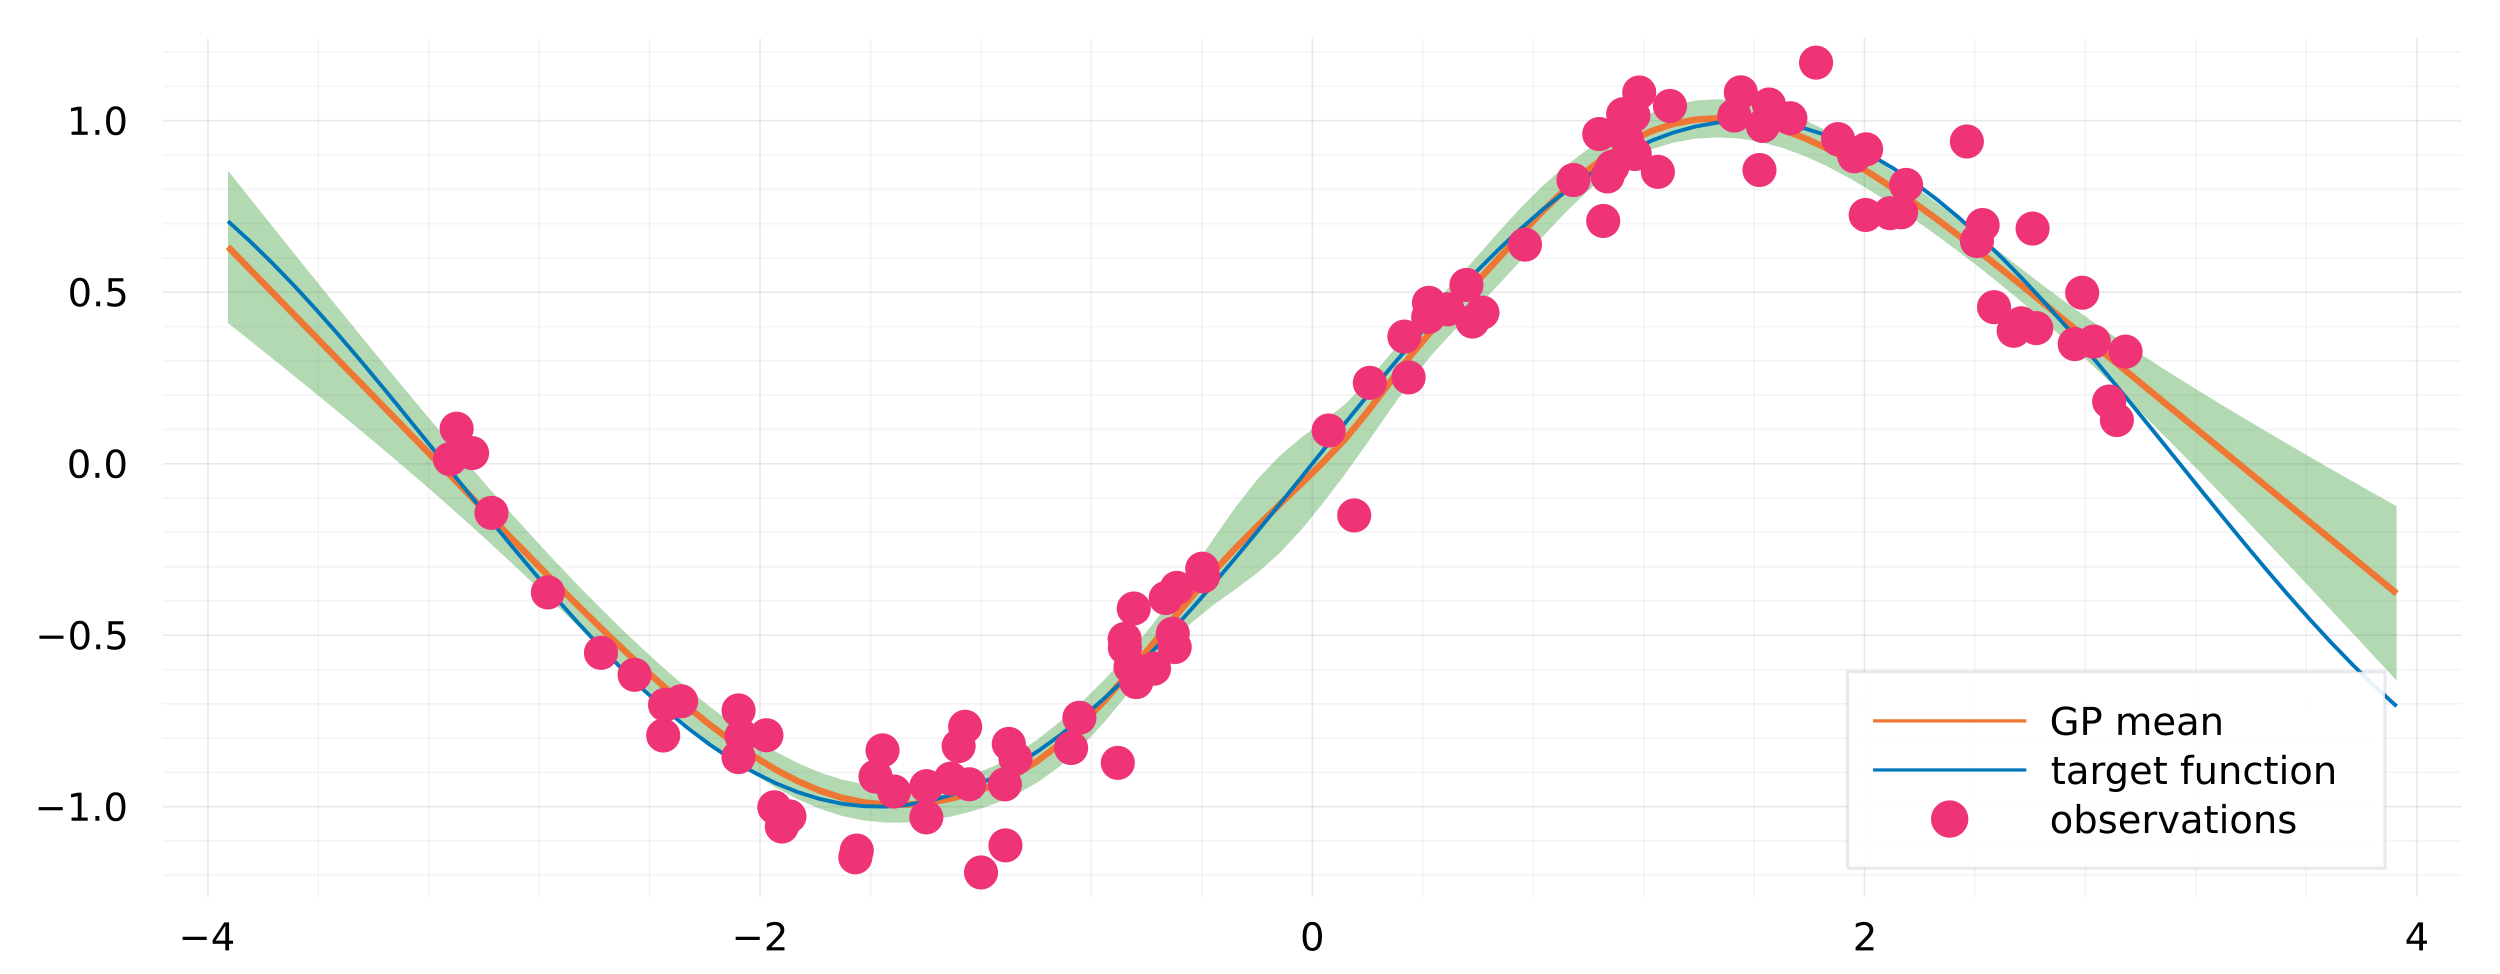 <?xml version="1.0" encoding="utf-8"?>
<svg xmlns="http://www.w3.org/2000/svg" xmlns:xlink="http://www.w3.org/1999/xlink" width="770" height="300" viewBox="0 0 3080 1200">
<rect x="0" y="0" width="3080" height="1200" fill="#333333" stroke="none"/>
<defs>
  <clipPath id="clip180">
    <rect x="0" y="0" width="3080" height="1200"/>
  </clipPath>
</defs>
<path clip-path="url(#clip180)" d="
M0 1200 L3080 1200 L3080 0 L0 0  Z
  " fill="#ffffff" fill-rule="evenodd" fill-opacity="1"/>
<defs>
  <clipPath id="clip181">
    <rect x="616" y="0" width="2157" height="1200"/>
  </clipPath>
</defs>
<path clip-path="url(#clip180)" d="
M200.736 1104.81 L3032.76 1104.81 L3032.76 47.244 L200.736 47.244  Z
  " fill="#ffffff" fill-rule="evenodd" fill-opacity="1"/>
<defs>
  <clipPath id="clip182">
    <rect x="200" y="47" width="2833" height="1059"/>
  </clipPath>
</defs>
<polyline clip-path="url(#clip182)" style="stroke:#222255; stroke-width:2; stroke-opacity:0.1; fill:none" points="
  256.052,1104.81 256.052,47.244 
  "/>
<polyline clip-path="url(#clip182)" style="stroke:#222255; stroke-width:2; stroke-opacity:0.1; fill:none" points="
  936.399,1104.81 936.399,47.244 
  "/>
<polyline clip-path="url(#clip182)" style="stroke:#222255; stroke-width:2; stroke-opacity:0.1; fill:none" points="
  1616.75,1104.81 1616.75,47.244 
  "/>
<polyline clip-path="url(#clip182)" style="stroke:#222255; stroke-width:2; stroke-opacity:0.1; fill:none" points="
  2297.09,1104.81 2297.09,47.244 
  "/>
<polyline clip-path="url(#clip182)" style="stroke:#222255; stroke-width:2; stroke-opacity:0.1; fill:none" points="
  2977.44,1104.81 2977.44,47.244 
  "/>
<polyline clip-path="url(#clip182)" style="stroke:#222255; stroke-width:2; stroke-opacity:0.05; fill:none" points="
  392.121,1104.81 392.121,47.244 
  "/>
<polyline clip-path="url(#clip182)" style="stroke:#222255; stroke-width:2; stroke-opacity:0.05; fill:none" points="
  528.191,1104.81 528.191,47.244 
  "/>
<polyline clip-path="url(#clip182)" style="stroke:#222255; stroke-width:2; stroke-opacity:0.05; fill:none" points="
  664.26,1104.81 664.26,47.244 
  "/>
<polyline clip-path="url(#clip182)" style="stroke:#222255; stroke-width:2; stroke-opacity:0.05; fill:none" points="
  800.329,1104.81 800.329,47.244 
  "/>
<polyline clip-path="url(#clip182)" style="stroke:#222255; stroke-width:2; stroke-opacity:0.05; fill:none" points="
  1072.47,1104.81 1072.47,47.244 
  "/>
<polyline clip-path="url(#clip182)" style="stroke:#222255; stroke-width:2; stroke-opacity:0.05; fill:none" points="
  1208.54,1104.81 1208.54,47.244 
  "/>
<polyline clip-path="url(#clip182)" style="stroke:#222255; stroke-width:2; stroke-opacity:0.05; fill:none" points="
  1344.61,1104.81 1344.61,47.244 
  "/>
<polyline clip-path="url(#clip182)" style="stroke:#222255; stroke-width:2; stroke-opacity:0.05; fill:none" points="
  1480.68,1104.81 1480.68,47.244 
  "/>
<polyline clip-path="url(#clip182)" style="stroke:#222255; stroke-width:2; stroke-opacity:0.05; fill:none" points="
  1752.82,1104.81 1752.82,47.244 
  "/>
<polyline clip-path="url(#clip182)" style="stroke:#222255; stroke-width:2; stroke-opacity:0.05; fill:none" points="
  1888.88,1104.81 1888.88,47.244 
  "/>
<polyline clip-path="url(#clip182)" style="stroke:#222255; stroke-width:2; stroke-opacity:0.05; fill:none" points="
  2024.95,1104.81 2024.95,47.244 
  "/>
<polyline clip-path="url(#clip182)" style="stroke:#222255; stroke-width:2; stroke-opacity:0.05; fill:none" points="
  2161.02,1104.81 2161.02,47.244 
  "/>
<polyline clip-path="url(#clip182)" style="stroke:#222255; stroke-width:2; stroke-opacity:0.05; fill:none" points="
  2433.16,1104.81 2433.16,47.244 
  "/>
<polyline clip-path="url(#clip182)" style="stroke:#222255; stroke-width:2; stroke-opacity:0.05; fill:none" points="
  2569.23,1104.81 2569.23,47.244 
  "/>
<polyline clip-path="url(#clip182)" style="stroke:#222255; stroke-width:2; stroke-opacity:0.05; fill:none" points="
  2705.3,1104.81 2705.3,47.244 
  "/>
<polyline clip-path="url(#clip182)" style="stroke:#222255; stroke-width:2; stroke-opacity:0.05; fill:none" points="
  2841.37,1104.81 2841.37,47.244 
  "/>
<polyline clip-path="url(#clip180)" style="stroke:#222255; stroke-width:4; stroke-opacity:0; fill:none" points="
  256.052,1104.81 256.052,1092.12 
  "/>
<polyline clip-path="url(#clip180)" style="stroke:#222255; stroke-width:4; stroke-opacity:0; fill:none" points="
  936.399,1104.81 936.399,1092.12 
  "/>
<polyline clip-path="url(#clip180)" style="stroke:#222255; stroke-width:4; stroke-opacity:0; fill:none" points="
  1616.75,1104.81 1616.75,1092.12 
  "/>
<polyline clip-path="url(#clip180)" style="stroke:#222255; stroke-width:4; stroke-opacity:0; fill:none" points="
  2297.09,1104.81 2297.09,1092.12 
  "/>
<polyline clip-path="url(#clip180)" style="stroke:#222255; stroke-width:4; stroke-opacity:0; fill:none" points="
  2977.44,1104.81 2977.44,1092.12 
  "/>
<polyline clip-path="url(#clip180)" style="stroke:#222255; stroke-width:4; stroke-opacity:0; fill:none" points="
  392.121,1104.81 392.121,1098.47 
  "/>
<polyline clip-path="url(#clip180)" style="stroke:#222255; stroke-width:4; stroke-opacity:0; fill:none" points="
  528.191,1104.81 528.191,1098.47 
  "/>
<polyline clip-path="url(#clip180)" style="stroke:#222255; stroke-width:4; stroke-opacity:0; fill:none" points="
  664.26,1104.81 664.26,1098.47 
  "/>
<polyline clip-path="url(#clip180)" style="stroke:#222255; stroke-width:4; stroke-opacity:0; fill:none" points="
  800.329,1104.81 800.329,1098.47 
  "/>
<polyline clip-path="url(#clip180)" style="stroke:#222255; stroke-width:4; stroke-opacity:0; fill:none" points="
  1072.47,1104.81 1072.47,1098.47 
  "/>
<polyline clip-path="url(#clip180)" style="stroke:#222255; stroke-width:4; stroke-opacity:0; fill:none" points="
  1208.54,1104.81 1208.54,1098.47 
  "/>
<polyline clip-path="url(#clip180)" style="stroke:#222255; stroke-width:4; stroke-opacity:0; fill:none" points="
  1344.61,1104.81 1344.61,1098.47 
  "/>
<polyline clip-path="url(#clip180)" style="stroke:#222255; stroke-width:4; stroke-opacity:0; fill:none" points="
  1480.68,1104.81 1480.68,1098.47 
  "/>
<polyline clip-path="url(#clip180)" style="stroke:#222255; stroke-width:4; stroke-opacity:0; fill:none" points="
  1752.82,1104.81 1752.82,1098.47 
  "/>
<polyline clip-path="url(#clip180)" style="stroke:#222255; stroke-width:4; stroke-opacity:0; fill:none" points="
  1888.88,1104.81 1888.88,1098.47 
  "/>
<polyline clip-path="url(#clip180)" style="stroke:#222255; stroke-width:4; stroke-opacity:0; fill:none" points="
  2024.95,1104.81 2024.95,1098.47 
  "/>
<polyline clip-path="url(#clip180)" style="stroke:#222255; stroke-width:4; stroke-opacity:0; fill:none" points="
  2161.02,1104.81 2161.02,1098.47 
  "/>
<polyline clip-path="url(#clip180)" style="stroke:#222255; stroke-width:4; stroke-opacity:0; fill:none" points="
  2433.16,1104.81 2433.16,1098.47 
  "/>
<polyline clip-path="url(#clip180)" style="stroke:#222255; stroke-width:4; stroke-opacity:0; fill:none" points="
  2569.23,1104.81 2569.23,1098.47 
  "/>
<polyline clip-path="url(#clip180)" style="stroke:#222255; stroke-width:4; stroke-opacity:0; fill:none" points="
  2705.3,1104.81 2705.3,1098.47 
  "/>
<polyline clip-path="url(#clip180)" style="stroke:#222255; stroke-width:4; stroke-opacity:0; fill:none" points="
  2841.37,1104.81 2841.37,1098.47 
  "/>
<path clip-path="url(#clip180)" d="M 0 0 M224.952 1154.09 L254.628 1154.09 L254.628 1158.03 L224.952 1158.03 L224.952 1154.09 Z" fill="#000000" fill-rule="evenodd" fill-opacity="1" /><path clip-path="url(#clip180)" d="M 0 0 M277.568 1140.44 L265.762 1158.89 L277.568 1158.89 L277.568 1140.44 M276.341 1136.36 L282.221 1136.36 L282.221 1158.89 L287.151 1158.89 L287.151 1162.77 L282.221 1162.77 L282.221 1170.92 L277.568 1170.92 L277.568 1162.77 L261.966 1162.77 L261.966 1158.26 L276.341 1136.36 Z" fill="#000000" fill-rule="evenodd" fill-opacity="1" /><path clip-path="url(#clip180)" d="M 0 0 M906.341 1154.09 L936.017 1154.09 L936.017 1158.03 L906.341 1158.03 L906.341 1154.09 Z" fill="#000000" fill-rule="evenodd" fill-opacity="1" /><path clip-path="url(#clip180)" d="M 0 0 M950.137 1166.99 L966.457 1166.99 L966.457 1170.92 L944.512 1170.92 L944.512 1166.99 Q947.174 1164.23 951.758 1159.6 Q956.364 1154.95 957.545 1153.61 Q959.79 1151.08 960.67 1149.35 Q961.572 1147.59 961.572 1145.9 Q961.572 1143.14 959.628 1141.41 Q957.707 1139.67 954.605 1139.67 Q952.406 1139.67 949.952 1140.44 Q947.521 1141.2 944.744 1142.75 L944.744 1138.03 Q947.568 1136.89 950.021 1136.32 Q952.475 1135.74 954.512 1135.74 Q959.883 1135.74 963.077 1138.42 Q966.271 1141.11 966.271 1145.6 Q966.271 1147.73 965.461 1149.65 Q964.674 1151.55 962.568 1154.14 Q961.989 1154.81 958.887 1158.03 Q955.785 1161.22 950.137 1166.99 Z" fill="#000000" fill-rule="evenodd" fill-opacity="1" /><path clip-path="url(#clip180)" d="M 0 0 M1616.75 1139.44 Q1613.13 1139.44 1611.31 1143.01 Q1609.5 1146.55 1609.5 1153.68 Q1609.5 1160.78 1611.31 1164.35 Q1613.13 1167.89 1616.75 1167.89 Q1620.38 1167.89 1622.19 1164.35 Q1624.01 1160.78 1624.01 1153.68 Q1624.01 1146.55 1622.19 1143.01 Q1620.38 1139.44 1616.75 1139.44 M1616.75 1135.74 Q1622.56 1135.74 1625.61 1140.34 Q1628.69 1144.93 1628.69 1153.68 Q1628.69 1162.4 1625.61 1167.01 Q1622.56 1171.59 1616.75 1171.59 Q1610.94 1171.59 1607.86 1167.01 Q1604.8 1162.4 1604.8 1153.68 Q1604.8 1144.93 1607.86 1140.34 Q1610.94 1135.74 1616.75 1135.74 Z" fill="#000000" fill-rule="evenodd" fill-opacity="1" /><path clip-path="url(#clip180)" d="M 0 0 M2291.75 1166.99 L2308.07 1166.99 L2308.07 1170.92 L2286.12 1170.92 L2286.12 1166.99 Q2288.78 1164.23 2293.37 1159.6 Q2297.97 1154.95 2299.15 1153.61 Q2301.4 1151.08 2302.28 1149.35 Q2303.18 1147.59 2303.18 1145.9 Q2303.18 1143.14 2301.24 1141.41 Q2299.32 1139.67 2296.21 1139.67 Q2294.01 1139.67 2291.56 1140.44 Q2289.13 1141.2 2286.35 1142.75 L2286.35 1138.03 Q2289.18 1136.89 2291.63 1136.32 Q2294.08 1135.74 2296.12 1135.74 Q2301.49 1135.74 2304.69 1138.42 Q2307.88 1141.11 2307.88 1145.6 Q2307.88 1147.73 2307.07 1149.65 Q2306.28 1151.55 2304.18 1154.14 Q2303.6 1154.81 2300.5 1158.03 Q2297.39 1161.22 2291.75 1166.99 Z" fill="#000000" fill-rule="evenodd" fill-opacity="1" /><path clip-path="url(#clip180)" d="M 0 0 M2980.45 1140.44 L2968.64 1158.89 L2980.45 1158.89 L2980.45 1140.44 M2979.22 1136.36 L2985.1 1136.36 L2985.1 1158.89 L2990.03 1158.89 L2990.03 1162.77 L2985.1 1162.77 L2985.1 1170.92 L2980.45 1170.92 L2980.45 1162.77 L2964.85 1162.77 L2964.85 1158.26 L2979.22 1136.36 Z" fill="#000000" fill-rule="evenodd" fill-opacity="1" /><polyline clip-path="url(#clip182)" style="stroke:#222255; stroke-width:2; stroke-opacity:0.1; fill:none" points="
  200.736,993.879 3032.76,993.879 
  "/>
<polyline clip-path="url(#clip182)" style="stroke:#222255; stroke-width:2; stroke-opacity:0.1; fill:none" points="
  200.736,782.6 3032.76,782.6 
  "/>
<polyline clip-path="url(#clip182)" style="stroke:#222255; stroke-width:2; stroke-opacity:0.1; fill:none" points="
  200.736,571.321 3032.76,571.321 
  "/>
<polyline clip-path="url(#clip182)" style="stroke:#222255; stroke-width:2; stroke-opacity:0.1; fill:none" points="
  200.736,360.042 3032.76,360.042 
  "/>
<polyline clip-path="url(#clip182)" style="stroke:#222255; stroke-width:2; stroke-opacity:0.1; fill:none" points="
  200.736,148.763 3032.76,148.763 
  "/>
<polyline clip-path="url(#clip182)" style="stroke:#222255; stroke-width:2; stroke-opacity:0.05; fill:none" points="
  200.736,1078.39 3032.76,1078.39 
  "/>
<polyline clip-path="url(#clip182)" style="stroke:#222255; stroke-width:2; stroke-opacity:0.05; fill:none" points="
  200.736,1036.13 3032.76,1036.13 
  "/>
<polyline clip-path="url(#clip182)" style="stroke:#222255; stroke-width:2; stroke-opacity:0.05; fill:none" points="
  200.736,951.623 3032.76,951.623 
  "/>
<polyline clip-path="url(#clip182)" style="stroke:#222255; stroke-width:2; stroke-opacity:0.05; fill:none" points="
  200.736,909.367 3032.76,909.367 
  "/>
<polyline clip-path="url(#clip182)" style="stroke:#222255; stroke-width:2; stroke-opacity:0.05; fill:none" points="
  200.736,867.111 3032.76,867.111 
  "/>
<polyline clip-path="url(#clip182)" style="stroke:#222255; stroke-width:2; stroke-opacity:0.05; fill:none" points="
  200.736,824.856 3032.76,824.856 
  "/>
<polyline clip-path="url(#clip182)" style="stroke:#222255; stroke-width:2; stroke-opacity:0.05; fill:none" points="
  200.736,740.344 3032.76,740.344 
  "/>
<polyline clip-path="url(#clip182)" style="stroke:#222255; stroke-width:2; stroke-opacity:0.05; fill:none" points="
  200.736,698.088 3032.76,698.088 
  "/>
<polyline clip-path="url(#clip182)" style="stroke:#222255; stroke-width:2; stroke-opacity:0.05; fill:none" points="
  200.736,655.832 3032.76,655.832 
  "/>
<polyline clip-path="url(#clip182)" style="stroke:#222255; stroke-width:2; stroke-opacity:0.05; fill:none" points="
  200.736,613.577 3032.76,613.577 
  "/>
<polyline clip-path="url(#clip182)" style="stroke:#222255; stroke-width:2; stroke-opacity:0.05; fill:none" points="
  200.736,529.065 3032.76,529.065 
  "/>
<polyline clip-path="url(#clip182)" style="stroke:#222255; stroke-width:2; stroke-opacity:0.05; fill:none" points="
  200.736,486.809 3032.76,486.809 
  "/>
<polyline clip-path="url(#clip182)" style="stroke:#222255; stroke-width:2; stroke-opacity:0.05; fill:none" points="
  200.736,444.554 3032.76,444.554 
  "/>
<polyline clip-path="url(#clip182)" style="stroke:#222255; stroke-width:2; stroke-opacity:0.05; fill:none" points="
  200.736,402.298 3032.76,402.298 
  "/>
<polyline clip-path="url(#clip182)" style="stroke:#222255; stroke-width:2; stroke-opacity:0.05; fill:none" points="
  200.736,317.786 3032.76,317.786 
  "/>
<polyline clip-path="url(#clip182)" style="stroke:#222255; stroke-width:2; stroke-opacity:0.05; fill:none" points="
  200.736,275.53 3032.76,275.53 
  "/>
<polyline clip-path="url(#clip182)" style="stroke:#222255; stroke-width:2; stroke-opacity:0.05; fill:none" points="
  200.736,233.275 3032.76,233.275 
  "/>
<polyline clip-path="url(#clip182)" style="stroke:#222255; stroke-width:2; stroke-opacity:0.05; fill:none" points="
  200.736,191.019 3032.76,191.019 
  "/>
<polyline clip-path="url(#clip182)" style="stroke:#222255; stroke-width:2; stroke-opacity:0.05; fill:none" points="
  200.736,106.507 3032.76,106.507 
  "/>
<polyline clip-path="url(#clip182)" style="stroke:#222255; stroke-width:2; stroke-opacity:0.05; fill:none" points="
  200.736,64.252 3032.76,64.252 
  "/>
<polyline clip-path="url(#clip180)" style="stroke:#222255; stroke-width:4; stroke-opacity:0; fill:none" points="
  200.736,993.879 234.72,993.879 
  "/>
<polyline clip-path="url(#clip180)" style="stroke:#222255; stroke-width:4; stroke-opacity:0; fill:none" points="
  200.736,782.6 234.72,782.6 
  "/>
<polyline clip-path="url(#clip180)" style="stroke:#222255; stroke-width:4; stroke-opacity:0; fill:none" points="
  200.736,571.321 234.72,571.321 
  "/>
<polyline clip-path="url(#clip180)" style="stroke:#222255; stroke-width:4; stroke-opacity:0; fill:none" points="
  200.736,360.042 234.72,360.042 
  "/>
<polyline clip-path="url(#clip180)" style="stroke:#222255; stroke-width:4; stroke-opacity:0; fill:none" points="
  200.736,148.763 234.72,148.763 
  "/>
<polyline clip-path="url(#clip180)" style="stroke:#222255; stroke-width:4; stroke-opacity:0; fill:none" points="
  200.736,1078.39 217.728,1078.39 
  "/>
<polyline clip-path="url(#clip180)" style="stroke:#222255; stroke-width:4; stroke-opacity:0; fill:none" points="
  200.736,1036.13 217.728,1036.13 
  "/>
<polyline clip-path="url(#clip180)" style="stroke:#222255; stroke-width:4; stroke-opacity:0; fill:none" points="
  200.736,951.623 217.728,951.623 
  "/>
<polyline clip-path="url(#clip180)" style="stroke:#222255; stroke-width:4; stroke-opacity:0; fill:none" points="
  200.736,909.367 217.728,909.367 
  "/>
<polyline clip-path="url(#clip180)" style="stroke:#222255; stroke-width:4; stroke-opacity:0; fill:none" points="
  200.736,867.111 217.728,867.111 
  "/>
<polyline clip-path="url(#clip180)" style="stroke:#222255; stroke-width:4; stroke-opacity:0; fill:none" points="
  200.736,824.856 217.728,824.856 
  "/>
<polyline clip-path="url(#clip180)" style="stroke:#222255; stroke-width:4; stroke-opacity:0; fill:none" points="
  200.736,740.344 217.728,740.344 
  "/>
<polyline clip-path="url(#clip180)" style="stroke:#222255; stroke-width:4; stroke-opacity:0; fill:none" points="
  200.736,698.088 217.728,698.088 
  "/>
<polyline clip-path="url(#clip180)" style="stroke:#222255; stroke-width:4; stroke-opacity:0; fill:none" points="
  200.736,655.832 217.728,655.832 
  "/>
<polyline clip-path="url(#clip180)" style="stroke:#222255; stroke-width:4; stroke-opacity:0; fill:none" points="
  200.736,613.577 217.728,613.577 
  "/>
<polyline clip-path="url(#clip180)" style="stroke:#222255; stroke-width:4; stroke-opacity:0; fill:none" points="
  200.736,529.065 217.728,529.065 
  "/>
<polyline clip-path="url(#clip180)" style="stroke:#222255; stroke-width:4; stroke-opacity:0; fill:none" points="
  200.736,486.809 217.728,486.809 
  "/>
<polyline clip-path="url(#clip180)" style="stroke:#222255; stroke-width:4; stroke-opacity:0; fill:none" points="
  200.736,444.554 217.728,444.554 
  "/>
<polyline clip-path="url(#clip180)" style="stroke:#222255; stroke-width:4; stroke-opacity:0; fill:none" points="
  200.736,402.298 217.728,402.298 
  "/>
<polyline clip-path="url(#clip180)" style="stroke:#222255; stroke-width:4; stroke-opacity:0; fill:none" points="
  200.736,317.786 217.728,317.786 
  "/>
<polyline clip-path="url(#clip180)" style="stroke:#222255; stroke-width:4; stroke-opacity:0; fill:none" points="
  200.736,275.53 217.728,275.53 
  "/>
<polyline clip-path="url(#clip180)" style="stroke:#222255; stroke-width:4; stroke-opacity:0; fill:none" points="
  200.736,233.275 217.728,233.275 
  "/>
<polyline clip-path="url(#clip180)" style="stroke:#222255; stroke-width:4; stroke-opacity:0; fill:none" points="
  200.736,191.019 217.728,191.019 
  "/>
<polyline clip-path="url(#clip180)" style="stroke:#222255; stroke-width:4; stroke-opacity:0; fill:none" points="
  200.736,106.507 217.728,106.507 
  "/>
<polyline clip-path="url(#clip180)" style="stroke:#222255; stroke-width:4; stroke-opacity:0; fill:none" points="
  200.736,64.252 217.728,64.252 
  "/>
<path clip-path="url(#clip180)" d="M 0 0 M47.592 994.33 L77.268 994.33 L77.268 998.265 L47.592 998.265 L47.592 994.33 Z" fill="#000000" fill-rule="evenodd" fill-opacity="1" /><path clip-path="url(#clip180)" d="M 0 0 M88.171 1007.22 L95.809 1007.22 L95.809 980.858 L87.499 982.524 L87.499 978.265 L95.763 976.599 L100.439 976.599 L100.439 1007.22 L108.078 1007.22 L108.078 1011.16 L88.171 1011.16 L88.171 1007.22 Z" fill="#000000" fill-rule="evenodd" fill-opacity="1" /><path clip-path="url(#clip180)" d="M 0 0 M117.522 1005.28 L122.407 1005.28 L122.407 1011.16 L117.522 1011.16 L117.522 1005.28 Z" fill="#000000" fill-rule="evenodd" fill-opacity="1" /><path clip-path="url(#clip180)" d="M 0 0 M142.592 979.677 Q138.981 979.677 137.152 983.242 Q135.346 986.784 135.346 993.913 Q135.346 1001.02 137.152 1004.58 Q138.981 1008.13 142.592 1008.13 Q146.226 1008.13 148.031 1004.58 Q149.86 1001.02 149.86 993.913 Q149.86 986.784 148.031 983.242 Q146.226 979.677 142.592 979.677 M142.592 975.974 Q148.402 975.974 151.457 980.58 Q154.536 985.163 154.536 993.913 Q154.536 1002.64 151.457 1007.25 Q148.402 1011.83 142.592 1011.83 Q136.781 1011.83 133.703 1007.25 Q130.647 1002.64 130.647 993.913 Q130.647 985.163 133.703 980.58 Q136.781 975.974 142.592 975.974 Z" fill="#000000" fill-rule="evenodd" fill-opacity="1" /><path clip-path="url(#clip180)" d="M 0 0 M48.587 783.051 L78.263 783.051 L78.263 786.986 L48.587 786.986 L48.587 783.051 Z" fill="#000000" fill-rule="evenodd" fill-opacity="1" /><path clip-path="url(#clip180)" d="M 0 0 M98.356 768.398 Q94.745 768.398 92.916 771.963 Q91.11 775.505 91.11 782.634 Q91.11 789.741 92.916 793.306 Q94.745 796.847 98.356 796.847 Q101.99 796.847 103.796 793.306 Q105.624 789.741 105.624 782.634 Q105.624 775.505 103.796 771.963 Q101.99 768.398 98.356 768.398 M98.356 764.695 Q104.166 764.695 107.221 769.301 Q110.3 773.884 110.3 782.634 Q110.3 791.361 107.221 795.968 Q104.166 800.551 98.356 800.551 Q92.546 800.551 89.467 795.968 Q86.411 791.361 86.411 782.634 Q86.411 773.884 89.467 769.301 Q92.546 764.695 98.356 764.695 Z" fill="#000000" fill-rule="evenodd" fill-opacity="1" /><path clip-path="url(#clip180)" d="M 0 0 M118.518 794 L123.402 794 L123.402 799.88 L118.518 799.88 L118.518 794 Z" fill="#000000" fill-rule="evenodd" fill-opacity="1" /><path clip-path="url(#clip180)" d="M 0 0 M133.633 765.32 L151.99 765.32 L151.99 769.255 L137.916 769.255 L137.916 777.727 Q138.934 777.38 139.953 777.218 Q140.971 777.033 141.99 777.033 Q147.777 777.033 151.156 780.204 Q154.536 783.375 154.536 788.792 Q154.536 794.37 151.064 797.472 Q147.592 800.551 141.272 800.551 Q139.096 800.551 136.828 800.181 Q134.582 799.81 132.175 799.07 L132.175 794.37 Q134.258 795.505 136.481 796.06 Q138.703 796.616 141.18 796.616 Q145.184 796.616 147.522 794.509 Q149.86 792.403 149.86 788.792 Q149.86 785.181 147.522 783.074 Q145.184 780.968 141.18 780.968 Q139.305 780.968 137.43 781.384 Q135.578 781.801 133.633 782.681 L133.633 765.32 Z" fill="#000000" fill-rule="evenodd" fill-opacity="1" /><path clip-path="url(#clip180)" d="M 0 0 M97.36 557.12 Q93.749 557.12 91.921 560.684 Q90.115 564.226 90.115 571.356 Q90.115 578.462 91.921 582.027 Q93.749 585.568 97.36 585.568 Q100.995 585.568 102.8 582.027 Q104.629 578.462 104.629 571.356 Q104.629 564.226 102.8 560.684 Q100.995 557.12 97.36 557.12 M97.36 553.416 Q103.171 553.416 106.226 558.022 Q109.305 562.606 109.305 571.356 Q109.305 580.082 106.226 584.689 Q103.171 589.272 97.36 589.272 Q91.55 589.272 88.472 584.689 Q85.416 580.082 85.416 571.356 Q85.416 562.606 88.472 558.022 Q91.55 553.416 97.36 553.416 Z" fill="#000000" fill-rule="evenodd" fill-opacity="1" /><path clip-path="url(#clip180)" d="M 0 0 M117.522 582.721 L122.407 582.721 L122.407 588.601 L117.522 588.601 L117.522 582.721 Z" fill="#000000" fill-rule="evenodd" fill-opacity="1" /><path clip-path="url(#clip180)" d="M 0 0 M142.592 557.12 Q138.981 557.12 137.152 560.684 Q135.346 564.226 135.346 571.356 Q135.346 578.462 137.152 582.027 Q138.981 585.568 142.592 585.568 Q146.226 585.568 148.031 582.027 Q149.86 578.462 149.86 571.356 Q149.86 564.226 148.031 560.684 Q146.226 557.12 142.592 557.12 M142.592 553.416 Q148.402 553.416 151.457 558.022 Q154.536 562.606 154.536 571.356 Q154.536 580.082 151.457 584.689 Q148.402 589.272 142.592 589.272 Q136.781 589.272 133.703 584.689 Q130.647 580.082 130.647 571.356 Q130.647 562.606 133.703 558.022 Q136.781 553.416 142.592 553.416 Z" fill="#000000" fill-rule="evenodd" fill-opacity="1" /><path clip-path="url(#clip180)" d="M 0 0 M98.356 345.841 Q94.745 345.841 92.916 349.405 Q91.11 352.947 91.11 360.077 Q91.11 367.183 92.916 370.748 Q94.745 374.29 98.356 374.29 Q101.99 374.29 103.796 370.748 Q105.624 367.183 105.624 360.077 Q105.624 352.947 103.796 349.405 Q101.99 345.841 98.356 345.841 M98.356 342.137 Q104.166 342.137 107.221 346.743 Q110.3 351.327 110.3 360.077 Q110.3 368.804 107.221 373.41 Q104.166 377.993 98.356 377.993 Q92.546 377.993 89.467 373.41 Q86.411 368.804 86.411 360.077 Q86.411 351.327 89.467 346.743 Q92.546 342.137 98.356 342.137 Z" fill="#000000" fill-rule="evenodd" fill-opacity="1" /><path clip-path="url(#clip180)" d="M 0 0 M118.518 371.442 L123.402 371.442 L123.402 377.322 L118.518 377.322 L118.518 371.442 Z" fill="#000000" fill-rule="evenodd" fill-opacity="1" /><path clip-path="url(#clip180)" d="M 0 0 M133.633 342.762 L151.99 342.762 L151.99 346.697 L137.916 346.697 L137.916 355.169 Q138.934 354.822 139.953 354.66 Q140.971 354.475 141.99 354.475 Q147.777 354.475 151.156 357.646 Q154.536 360.817 154.536 366.234 Q154.536 371.813 151.064 374.915 Q147.592 377.993 141.272 377.993 Q139.096 377.993 136.828 377.623 Q134.582 377.253 132.175 376.512 L132.175 371.813 Q134.258 372.947 136.481 373.503 Q138.703 374.058 141.18 374.058 Q145.184 374.058 147.522 371.952 Q149.86 369.845 149.86 366.234 Q149.86 362.623 147.522 360.517 Q145.184 358.41 141.18 358.41 Q139.305 358.41 137.43 358.827 Q135.578 359.243 133.633 360.123 L133.633 342.762 Z" fill="#000000" fill-rule="evenodd" fill-opacity="1" /><path clip-path="url(#clip180)" d="M 0 0 M88.171 162.108 L95.809 162.108 L95.809 135.742 L87.499 137.409 L87.499 133.15 L95.763 131.483 L100.439 131.483 L100.439 162.108 L108.078 162.108 L108.078 166.043 L88.171 166.043 L88.171 162.108 Z" fill="#000000" fill-rule="evenodd" fill-opacity="1" /><path clip-path="url(#clip180)" d="M 0 0 M117.522 160.164 L122.407 160.164 L122.407 166.043 L117.522 166.043 L117.522 160.164 Z" fill="#000000" fill-rule="evenodd" fill-opacity="1" /><path clip-path="url(#clip180)" d="M 0 0 M142.592 134.562 Q138.981 134.562 137.152 138.127 Q135.346 141.668 135.346 148.798 Q135.346 155.904 137.152 159.469 Q138.981 163.011 142.592 163.011 Q146.226 163.011 148.031 159.469 Q149.86 155.904 149.86 148.798 Q149.86 141.668 148.031 138.127 Q146.226 134.562 142.592 134.562 M142.592 130.858 Q148.402 130.858 151.457 135.465 Q154.536 140.048 154.536 148.798 Q154.536 157.525 151.457 162.131 Q148.402 166.714 142.592 166.714 Q136.781 166.714 133.703 162.131 Q130.647 157.525 130.647 148.798 Q130.647 140.048 133.703 135.465 Q136.781 130.858 142.592 130.858 Z" fill="#000000" fill-rule="evenodd" fill-opacity="1" /><path clip-path="url(#clip182)" d="
M280.888 397.994 L307.875 419.458 L334.862 441.055 L361.849 462.803 L388.836 484.72 L415.823 506.829 L442.81 529.155 L469.797 551.733 L496.784 574.601 L523.771 597.81 
  L550.758 621.416 L577.745 645.483 L604.732 670.04 L631.719 695.049 L658.706 720.426 L685.693 746.045 L712.68 771.74 L739.667 797.31 L766.654 822.53 L793.641 847.164 
  L820.628 870.973 L847.615 893.729 L874.602 915.232 L901.589 935.293 L928.576 953.739 L955.563 970.308 L982.551 984.613 L1009.54 996.287 L1036.52 1005.06 L1063.51 1010.75 
  L1090.5 1013.44 L1117.49 1013.43 L1144.47 1010.86 L1171.46 1005.98 L1198.45 999.209 L1225.43 990.304 L1252.42 978.51 L1279.41 963.243 L1306.39 943.574 L1333.38 919.06 
  L1360.37 889.918 L1387.36 857.261 L1414.34 824.579 L1441.33 793.804 L1468.32 766.984 L1495.3 744.97 L1522.29 725.814 L1549.28 705.615 L1576.27 681.669 L1603.25 652.726 
  L1630.24 619.412 L1657.23 584.071 L1684.21 546.167 L1711.2 507.08 L1738.19 469.301 L1765.17 435.702 L1792.16 406.452 L1819.15 378.873 L1846.14 350.798 L1873.12 321.601 
  L1900.11 292.08 L1927.1 263.419 L1954.08 237.046 L1981.07 214.358 L2008.06 196.466 L2035.05 183.805 L2062.03 175.516 L2089.02 170.806 L2116.01 169.248 L2142.99 170.728 
  L2169.98 175.222 L2196.97 182.562 L2223.95 192.528 L2250.94 204.857 L2277.93 219.21 L2304.92 235.195 L2331.9 252.462 L2358.89 270.752 L2385.88 289.91 L2412.86 309.862 
  L2439.85 330.63 L2466.84 352.231 L2493.82 374.657 L2520.81 397.948 L2547.8 422.12 L2574.79 447.128 L2601.77 472.881 L2628.76 499.251 L2655.75 526.129 L2682.73 553.418 
  L2709.72 581.043 L2736.71 608.948 L2763.7 637.089 L2790.68 665.431 L2817.67 693.948 L2844.66 722.618 L2871.64 751.423 L2898.63 780.35 L2925.62 809.385 L2952.6 838.519 
  L2952.6 623.652 L2925.62 608.474 L2898.63 593.192 L2871.64 577.795 L2844.66 562.269 L2817.67 546.6 L2790.68 530.769 L2763.7 514.754 L2736.71 498.527 L2709.72 482.052 
  L2682.73 465.285 L2655.75 448.167 L2628.76 430.62 L2601.77 412.547 L2574.79 393.85 L2547.8 374.488 L2520.81 354.467 L2493.82 333.849 L2466.84 312.77 L2439.85 291.482 
  L2412.86 270.348 L2385.88 249.708 L2358.89 229.804 L2331.9 210.813 L2304.92 192.887 L2277.93 176.252 L2250.94 161.241 L2223.95 148.267 L2196.97 137.662 L2169.98 129.625 
  L2142.99 124.352 L2116.01 122.254 L2089.02 123.806 L2062.03 129.334 L2035.05 138.792 L2008.06 151.742 L1981.07 167.483 L1954.08 185.309 L1927.1 205.711 L1900.11 229.376 
  L1873.12 256.353 L1846.14 285.896 L1819.15 316.605 L1792.16 346.365 L1765.17 375.845 L1738.19 406.43 L1711.2 438.129 L1684.21 470.12 L1657.23 497.801 L1630.24 519.214 
  L1603.25 539.04 L1576.27 561.924 L1549.28 590.317 L1522.29 624.572 L1495.3 663.243 L1468.32 703.211 L1441.33 741.394 L1414.34 776.259 L1387.36 808.282 L1360.37 837.523 
  L1333.38 864.282 L1306.39 888.559 L1279.41 910.121 L1252.42 928.631 L1225.43 943.386 L1198.45 954.227 L1171.46 961.847 L1144.47 966.833 L1117.49 969.219 L1090.5 969.001 
  L1063.51 966.08 L1036.52 960.226 L1009.54 951.488 L982.551 940.039 L955.563 925.969 L928.576 909.478 L901.589 890.929 L874.602 870.63 L847.615 848.811 L820.628 825.625 
  L793.641 801.184 L766.654 775.631 L739.667 749.09 L712.68 721.645 L685.693 693.369 L658.706 664.311 L631.719 634.528 L604.732 604.087 L577.745 573.061 L550.758 541.529 
  L523.771 509.563 L496.784 477.227 L469.797 444.578 L442.81 411.661 L415.823 378.516 L388.836 345.172 L361.849 311.656 L334.862 277.989 L307.875 244.187 L280.888 210.265 
   Z
  " fill="#008000" fill-rule="evenodd" fill-opacity="0.3"/>
<polyline clip-path="url(#clip182)" style="stroke:#ee7733; stroke-width:8; stroke-opacity:1; fill:none" points="
  280.888,304.13 307.875,331.822 334.862,359.522 361.849,387.23 388.836,414.946 415.823,442.672 442.81,470.408 469.797,498.155 496.784,525.914 523.771,553.686 
  550.758,581.472 577.745,609.272 604.732,637.064 631.719,664.789 658.706,692.369 685.693,719.707 712.68,746.693 739.667,773.2 766.654,799.081 793.641,824.174 
  820.628,848.299 847.615,871.27 874.602,892.931 901.589,913.111 928.576,931.608 955.563,948.139 982.551,962.326 1009.54,973.888 1036.52,982.643 1063.51,988.415 
  1090.5,991.219 1117.49,991.325 1144.47,988.844 1171.46,983.913 1198.45,976.718 1225.43,966.845 1252.42,953.57 1279.41,936.682 1306.39,916.067 1333.38,891.671 
  1360.37,863.721 1387.36,832.772 1414.34,800.419 1441.33,767.599 1468.32,735.097 1495.3,704.106 1522.29,675.193 1549.28,647.966 1576.27,621.797 1603.25,595.883 
  1630.24,569.313 1657.23,540.936 1684.21,508.143 1711.2,472.605 1738.19,437.865 1765.17,405.774 1792.16,376.409 1819.15,347.739 1846.14,318.347 1873.12,288.977 
  1900.11,260.728 1927.1,234.565 1954.08,211.177 1981.07,190.921 2008.06,174.104 2035.05,161.298 2062.03,152.425 2089.02,147.306 2116.01,145.751 2142.99,147.54 
  2169.98,152.424 2196.97,160.112 2223.95,170.397 2250.94,183.049 2277.93,197.731 2304.92,214.041 2331.9,231.637 2358.89,250.278 2385.88,269.809 2412.86,290.105 
  2439.85,311.056 2466.84,332.501 2493.82,354.253 2520.81,376.207 2547.8,398.304 2574.79,420.489 2601.77,442.714 2628.76,464.936 2655.75,487.148 2682.73,509.351 
  2709.72,531.548 2736.71,553.738 2763.7,575.921 2790.68,598.1 2817.67,620.274 2844.66,642.443 2871.64,664.609 2898.63,686.771 2925.62,708.929 2952.6,731.085 
  
  "/>
<polyline clip-path="url(#clip182)" style="stroke:#0077bb; stroke-width:4.8; stroke-opacity:1; fill:none" points="
  280.888,272.527 307.875,297.147 334.862,323.49 361.849,351.393 388.836,380.679 415.823,411.165 442.81,442.658 469.797,474.96 496.784,507.868 523.771,541.176 
  550.758,574.673 577.745,608.149 604.732,641.394 631.719,674.197 658.706,706.354 685.693,737.661 712.68,767.922 739.667,796.946 766.654,824.55 793.641,850.562 
  820.628,874.817 847.615,897.163 874.602,917.46 901.589,935.579 928.576,951.407 955.563,964.843 982.551,975.805 1009.54,984.222 1036.52,990.041 1063.51,993.227 
  1090.5,993.759 1117.49,991.633 1144.47,986.864 1171.46,979.48 1198.45,969.529 1225.43,957.073 1252.42,942.191 1279.41,924.975 1306.39,905.535 1333.38,883.993 
  1360.37,860.484 1387.36,835.156 1414.34,808.168 1441.33,779.69 1468.32,749.901 1495.3,718.99 1522.29,687.149 1549.28,654.58 1576.27,621.487 1603.25,588.078 
  1630.24,554.564 1657.23,521.155 1684.21,488.062 1711.2,455.493 1738.19,423.652 1765.17,392.74 1792.16,362.952 1819.15,334.474 1846.14,307.486 1873.12,282.158 
  1900.11,258.649 1927.1,237.106 1954.08,217.666 1981.07,200.451 2008.06,185.568 2035.05,173.112 2062.03,163.161 2089.02,155.778 2116.01,151.008 2142.99,148.883 
  2169.98,149.415 2196.97,152.6 2223.95,158.42 2250.94,166.837 2277.93,177.798 2304.92,191.235 2331.9,207.063 2358.89,225.182 2385.88,245.478 2412.86,267.824 
  2439.85,292.08 2466.84,318.091 2493.82,345.696 2520.81,374.72 2547.8,404.981 2574.79,436.288 2601.77,468.444 2628.76,501.248 2655.75,534.493 2682.73,567.969 
  2709.72,601.466 2736.71,634.773 2763.7,667.682 2790.68,699.984 2817.67,731.477 2844.66,761.962 2871.64,791.249 2898.63,819.151 2925.62,845.495 2952.6,870.114 
  
  "/>
<circle clip-path="url(#clip182)" cx="1482.13" cy="710.034" r="21" fill="#ee3377" fill-rule="evenodd" fill-opacity="1" stroke="#000000" stroke-opacity="1" stroke-width="0"/>
<circle clip-path="url(#clip182)" cx="1194.24" cy="966.241" r="21" fill="#ee3377" fill-rule="evenodd" fill-opacity="1" stroke="#000000" stroke-opacity="1" stroke-width="0"/>
<circle clip-path="url(#clip182)" cx="1444.85" cy="780.74" r="21" fill="#ee3377" fill-rule="evenodd" fill-opacity="1" stroke="#000000" stroke-opacity="1" stroke-width="0"/>
<circle clip-path="url(#clip182)" cx="1101.41" cy="975.148" r="21" fill="#ee3377" fill-rule="evenodd" fill-opacity="1" stroke="#000000" stroke-opacity="1" stroke-width="0"/>
<circle clip-path="url(#clip182)" cx="1141.33" cy="968.588" r="21" fill="#ee3377" fill-rule="evenodd" fill-opacity="1" stroke="#000000" stroke-opacity="1" stroke-width="0"/>
<circle clip-path="url(#clip182)" cx="2171.77" cy="155.216" r="21" fill="#ee3377" fill-rule="evenodd" fill-opacity="1" stroke="#000000" stroke-opacity="1" stroke-width="0"/>
<circle clip-path="url(#clip182)" cx="913.595" cy="906.714" r="21" fill="#ee3377" fill-rule="evenodd" fill-opacity="1" stroke="#000000" stroke-opacity="1" stroke-width="0"/>
<circle clip-path="url(#clip182)" cx="1687.62" cy="471.679" r="21" fill="#ee3377" fill-rule="evenodd" fill-opacity="1" stroke="#000000" stroke-opacity="1" stroke-width="0"/>
<circle clip-path="url(#clip182)" cx="1449.89" cy="724.266" r="21" fill="#ee3377" fill-rule="evenodd" fill-opacity="1" stroke="#000000" stroke-opacity="1" stroke-width="0"/>
<circle clip-path="url(#clip182)" cx="2508.69" cy="404.242" r="21" fill="#ee3377" fill-rule="evenodd" fill-opacity="1" stroke="#000000" stroke-opacity="1" stroke-width="0"/>
<circle clip-path="url(#clip182)" cx="1385.86" cy="798.011" r="21" fill="#ee3377" fill-rule="evenodd" fill-opacity="1" stroke="#000000" stroke-opacity="1" stroke-width="0"/>
<circle clip-path="url(#clip182)" cx="740.378" cy="804.305" r="21" fill="#ee3377" fill-rule="evenodd" fill-opacity="1" stroke="#000000" stroke-opacity="1" stroke-width="0"/>
<circle clip-path="url(#clip182)" cx="2136.71" cy="142.325" r="21" fill="#ee3377" fill-rule="evenodd" fill-opacity="1" stroke="#000000" stroke-opacity="1" stroke-width="0"/>
<circle clip-path="url(#clip182)" cx="953.952" cy="994.563" r="21" fill="#ee3377" fill-rule="evenodd" fill-opacity="1" stroke="#000000" stroke-opacity="1" stroke-width="0"/>
<circle clip-path="url(#clip182)" cx="1319.61" cy="921.554" r="21" fill="#ee3377" fill-rule="evenodd" fill-opacity="1" stroke="#000000" stroke-opacity="1" stroke-width="0"/>
<circle clip-path="url(#clip182)" cx="675.007" cy="729.881" r="21" fill="#ee3377" fill-rule="evenodd" fill-opacity="1" stroke="#000000" stroke-opacity="1" stroke-width="0"/>
<circle clip-path="url(#clip182)" cx="2607.97" cy="517.469" r="21" fill="#ee3377" fill-rule="evenodd" fill-opacity="1" stroke="#000000" stroke-opacity="1" stroke-width="0"/>
<circle clip-path="url(#clip182)" cx="1392.76" cy="821.861" r="21" fill="#ee3377" fill-rule="evenodd" fill-opacity="1" stroke="#000000" stroke-opacity="1" stroke-width="0"/>
<circle clip-path="url(#clip182)" cx="581.601" cy="558.211" r="21" fill="#ee3377" fill-rule="evenodd" fill-opacity="1" stroke="#000000" stroke-opacity="1" stroke-width="0"/>
<circle clip-path="url(#clip182)" cx="2004.31" cy="171.982" r="21" fill="#ee3377" fill-rule="evenodd" fill-opacity="1" stroke="#000000" stroke-opacity="1" stroke-width="0"/>
<circle clip-path="url(#clip182)" cx="2348.36" cy="227.803" r="21" fill="#ee3377" fill-rule="evenodd" fill-opacity="1" stroke="#000000" stroke-opacity="1" stroke-width="0"/>
<circle clip-path="url(#clip182)" cx="972.586" cy="1005.75" r="21" fill="#ee3377" fill-rule="evenodd" fill-opacity="1" stroke="#000000" stroke-opacity="1" stroke-width="0"/>
<circle clip-path="url(#clip182)" cx="1878.76" cy="301.411" r="21" fill="#ee3377" fill-rule="evenodd" fill-opacity="1" stroke="#000000" stroke-opacity="1" stroke-width="0"/>
<circle clip-path="url(#clip182)" cx="1735.42" cy="464.981" r="21" fill="#ee3377" fill-rule="evenodd" fill-opacity="1" stroke="#000000" stroke-opacity="1" stroke-width="0"/>
<circle clip-path="url(#clip182)" cx="1141.22" cy="1006.99" r="21" fill="#ee3377" fill-rule="evenodd" fill-opacity="1" stroke="#000000" stroke-opacity="1" stroke-width="0"/>
<circle clip-path="url(#clip182)" cx="2579.6" cy="420.854" r="21" fill="#ee3377" fill-rule="evenodd" fill-opacity="1" stroke="#000000" stroke-opacity="1" stroke-width="0"/>
<circle clip-path="url(#clip182)" cx="1760.45" cy="373.08" r="21" fill="#ee3377" fill-rule="evenodd" fill-opacity="1" stroke="#000000" stroke-opacity="1" stroke-width="0"/>
<circle clip-path="url(#clip182)" cx="2556.03" cy="423.927" r="21" fill="#ee3377" fill-rule="evenodd" fill-opacity="1" stroke="#000000" stroke-opacity="1" stroke-width="0"/>
<circle clip-path="url(#clip182)" cx="2490.18" cy="398.273" r="21" fill="#ee3377" fill-rule="evenodd" fill-opacity="1" stroke="#000000" stroke-opacity="1" stroke-width="0"/>
<circle clip-path="url(#clip182)" cx="817.077" cy="906.126" r="21" fill="#ee3377" fill-rule="evenodd" fill-opacity="1" stroke="#000000" stroke-opacity="1" stroke-width="0"/>
<circle clip-path="url(#clip182)" cx="2167.65" cy="209.475" r="21" fill="#ee3377" fill-rule="evenodd" fill-opacity="1" stroke="#000000" stroke-opacity="1" stroke-width="0"/>
<circle clip-path="url(#clip182)" cx="2480.85" cy="407.521" r="21" fill="#ee3377" fill-rule="evenodd" fill-opacity="1" stroke="#000000" stroke-opacity="1" stroke-width="0"/>
<circle clip-path="url(#clip182)" cx="1975.2" cy="272.228" r="21" fill="#ee3377" fill-rule="evenodd" fill-opacity="1" stroke="#000000" stroke-opacity="1" stroke-width="0"/>
<circle clip-path="url(#clip182)" cx="1730.2" cy="414.681" r="21" fill="#ee3377" fill-rule="evenodd" fill-opacity="1" stroke="#000000" stroke-opacity="1" stroke-width="0"/>
<circle clip-path="url(#clip182)" cx="2237.4" cy="77.175" r="21" fill="#ee3377" fill-rule="evenodd" fill-opacity="1" stroke="#000000" stroke-opacity="1" stroke-width="0"/>
<circle clip-path="url(#clip182)" cx="963.226" cy="1018.28" r="21" fill="#ee3377" fill-rule="evenodd" fill-opacity="1" stroke="#000000" stroke-opacity="1" stroke-width="0"/>
<circle clip-path="url(#clip182)" cx="1759.53" cy="390.607" r="21" fill="#ee3377" fill-rule="evenodd" fill-opacity="1" stroke="#000000" stroke-opacity="1" stroke-width="0"/>
<circle clip-path="url(#clip182)" cx="1078.64" cy="956.712" r="21" fill="#ee3377" fill-rule="evenodd" fill-opacity="1" stroke="#000000" stroke-opacity="1" stroke-width="0"/>
<circle clip-path="url(#clip182)" cx="1436.14" cy="736.79" r="21" fill="#ee3377" fill-rule="evenodd" fill-opacity="1" stroke="#000000" stroke-opacity="1" stroke-width="0"/>
<circle clip-path="url(#clip182)" cx="2618.71" cy="433.214" r="21" fill="#ee3377" fill-rule="evenodd" fill-opacity="1" stroke="#000000" stroke-opacity="1" stroke-width="0"/>
<circle clip-path="url(#clip182)" cx="1242.83" cy="916.503" r="21" fill="#ee3377" fill-rule="evenodd" fill-opacity="1" stroke="#000000" stroke-opacity="1" stroke-width="0"/>
<circle clip-path="url(#clip182)" cx="1053.74" cy="1056.23" r="21" fill="#ee3377" fill-rule="evenodd" fill-opacity="1" stroke="#000000" stroke-opacity="1" stroke-width="0"/>
<circle clip-path="url(#clip182)" cx="1980.46" cy="217.35" r="21" fill="#ee3377" fill-rule="evenodd" fill-opacity="1" stroke="#000000" stroke-opacity="1" stroke-width="0"/>
<circle clip-path="url(#clip182)" cx="2435.57" cy="296.9" r="21" fill="#ee3377" fill-rule="evenodd" fill-opacity="1" stroke="#000000" stroke-opacity="1" stroke-width="0"/>
<circle clip-path="url(#clip182)" cx="2598.47" cy="494.752" r="21" fill="#ee3377" fill-rule="evenodd" fill-opacity="1" stroke="#000000" stroke-opacity="1" stroke-width="0"/>
<circle clip-path="url(#clip182)" cx="562.591" cy="528.15" r="21" fill="#ee3377" fill-rule="evenodd" fill-opacity="1" stroke="#000000" stroke-opacity="1" stroke-width="0"/>
<circle clip-path="url(#clip182)" cx="2442.57" cy="277.24" r="21" fill="#ee3377" fill-rule="evenodd" fill-opacity="1" stroke="#000000" stroke-opacity="1" stroke-width="0"/>
<circle clip-path="url(#clip182)" cx="1636.92" cy="530.4" r="21" fill="#ee3377" fill-rule="evenodd" fill-opacity="1" stroke="#000000" stroke-opacity="1" stroke-width="0"/>
<circle clip-path="url(#clip182)" cx="2328.57" cy="262.628" r="21" fill="#ee3377" fill-rule="evenodd" fill-opacity="1" stroke="#000000" stroke-opacity="1" stroke-width="0"/>
<circle clip-path="url(#clip182)" cx="1783.3" cy="381.05" r="21" fill="#ee3377" fill-rule="evenodd" fill-opacity="1" stroke="#000000" stroke-opacity="1" stroke-width="0"/>
<circle clip-path="url(#clip182)" cx="781.812" cy="831.386" r="21" fill="#ee3377" fill-rule="evenodd" fill-opacity="1" stroke="#000000" stroke-opacity="1" stroke-width="0"/>
<circle clip-path="url(#clip182)" cx="2019.55" cy="113.952" r="21" fill="#ee3377" fill-rule="evenodd" fill-opacity="1" stroke="#000000" stroke-opacity="1" stroke-width="0"/>
<circle clip-path="url(#clip182)" cx="1238.73" cy="1041.52" r="21" fill="#ee3377" fill-rule="evenodd" fill-opacity="1" stroke="#000000" stroke-opacity="1" stroke-width="0"/>
<circle clip-path="url(#clip182)" cx="1251.07" cy="934.493" r="21" fill="#ee3377" fill-rule="evenodd" fill-opacity="1" stroke="#000000" stroke-opacity="1" stroke-width="0"/>
<circle clip-path="url(#clip182)" cx="1986.42" cy="205.518" r="21" fill="#ee3377" fill-rule="evenodd" fill-opacity="1" stroke="#000000" stroke-opacity="1" stroke-width="0"/>
<circle clip-path="url(#clip182)" cx="2014.02" cy="189.742" r="21" fill="#ee3377" fill-rule="evenodd" fill-opacity="1" stroke="#000000" stroke-opacity="1" stroke-width="0"/>
<circle clip-path="url(#clip182)" cx="2565.29" cy="360.652" r="21" fill="#ee3377" fill-rule="evenodd" fill-opacity="1" stroke="#000000" stroke-opacity="1" stroke-width="0"/>
<circle clip-path="url(#clip182)" cx="1970.28" cy="165.145" r="21" fill="#ee3377" fill-rule="evenodd" fill-opacity="1" stroke="#000000" stroke-opacity="1" stroke-width="0"/>
<circle clip-path="url(#clip182)" cx="1826.36" cy="385.153" r="21" fill="#ee3377" fill-rule="evenodd" fill-opacity="1" stroke="#000000" stroke-opacity="1" stroke-width="0"/>
<circle clip-path="url(#clip182)" cx="2456.65" cy="378.442" r="21" fill="#ee3377" fill-rule="evenodd" fill-opacity="1" stroke="#000000" stroke-opacity="1" stroke-width="0"/>
<circle clip-path="url(#clip182)" cx="839.149" cy="863.965" r="21" fill="#ee3377" fill-rule="evenodd" fill-opacity="1" stroke="#000000" stroke-opacity="1" stroke-width="0"/>
<circle clip-path="url(#clip182)" cx="554.313" cy="565.63" r="21" fill="#ee3377" fill-rule="evenodd" fill-opacity="1" stroke="#000000" stroke-opacity="1" stroke-width="0"/>
<circle clip-path="url(#clip182)" cx="1396.81" cy="749.679" r="21" fill="#ee3377" fill-rule="evenodd" fill-opacity="1" stroke="#000000" stroke-opacity="1" stroke-width="0"/>
<circle clip-path="url(#clip182)" cx="1399.86" cy="840.308" r="21" fill="#ee3377" fill-rule="evenodd" fill-opacity="1" stroke="#000000" stroke-opacity="1" stroke-width="0"/>
<circle clip-path="url(#clip182)" cx="2342.15" cy="261.57" r="21" fill="#ee3377" fill-rule="evenodd" fill-opacity="1" stroke="#000000" stroke-opacity="1" stroke-width="0"/>
<circle clip-path="url(#clip182)" cx="2298.53" cy="264.825" r="21" fill="#ee3377" fill-rule="evenodd" fill-opacity="1" stroke="#000000" stroke-opacity="1" stroke-width="0"/>
<circle clip-path="url(#clip182)" cx="2057.4" cy="130.554" r="21" fill="#ee3377" fill-rule="evenodd" fill-opacity="1" stroke="#000000" stroke-opacity="1" stroke-width="0"/>
<circle clip-path="url(#clip182)" cx="1055.54" cy="1047.89" r="21" fill="#ee3377" fill-rule="evenodd" fill-opacity="1" stroke="#000000" stroke-opacity="1" stroke-width="0"/>
<circle clip-path="url(#clip182)" cx="1938.53" cy="221.807" r="21" fill="#ee3377" fill-rule="evenodd" fill-opacity="1" stroke="#000000" stroke-opacity="1" stroke-width="0"/>
<circle clip-path="url(#clip182)" cx="909.928" cy="875.224" r="21" fill="#ee3377" fill-rule="evenodd" fill-opacity="1" stroke="#000000" stroke-opacity="1" stroke-width="0"/>
<circle clip-path="url(#clip182)" cx="1668.37" cy="635.032" r="21" fill="#ee3377" fill-rule="evenodd" fill-opacity="1" stroke="#000000" stroke-opacity="1" stroke-width="0"/>
<circle clip-path="url(#clip182)" cx="2205.74" cy="145.672" r="21" fill="#ee3377" fill-rule="evenodd" fill-opacity="1" stroke="#000000" stroke-opacity="1" stroke-width="0"/>
<circle clip-path="url(#clip182)" cx="1208.6" cy="1074.88" r="21" fill="#ee3377" fill-rule="evenodd" fill-opacity="1" stroke="#000000" stroke-opacity="1" stroke-width="0"/>
<circle clip-path="url(#clip182)" cx="2284.55" cy="192.557" r="21" fill="#ee3377" fill-rule="evenodd" fill-opacity="1" stroke="#000000" stroke-opacity="1" stroke-width="0"/>
<circle clip-path="url(#clip182)" cx="1377.16" cy="939.855" r="21" fill="#ee3377" fill-rule="evenodd" fill-opacity="1" stroke="#000000" stroke-opacity="1" stroke-width="0"/>
<circle clip-path="url(#clip182)" cx="1814.01" cy="396.133" r="21" fill="#ee3377" fill-rule="evenodd" fill-opacity="1" stroke="#000000" stroke-opacity="1" stroke-width="0"/>
<circle clip-path="url(#clip182)" cx="1806.66" cy="351.053" r="21" fill="#ee3377" fill-rule="evenodd" fill-opacity="1" stroke="#000000" stroke-opacity="1" stroke-width="0"/>
<circle clip-path="url(#clip182)" cx="2264.49" cy="171.379" r="21" fill="#ee3377" fill-rule="evenodd" fill-opacity="1" stroke="#000000" stroke-opacity="1" stroke-width="0"/>
<circle clip-path="url(#clip182)" cx="1447.25" cy="797.234" r="21" fill="#ee3377" fill-rule="evenodd" fill-opacity="1" stroke="#000000" stroke-opacity="1" stroke-width="0"/>
<circle clip-path="url(#clip182)" cx="1171.39" cy="959.29" r="21" fill="#ee3377" fill-rule="evenodd" fill-opacity="1" stroke="#000000" stroke-opacity="1" stroke-width="0"/>
<circle clip-path="url(#clip182)" cx="1329.82" cy="884.309" r="21" fill="#ee3377" fill-rule="evenodd" fill-opacity="1" stroke="#000000" stroke-opacity="1" stroke-width="0"/>
<circle clip-path="url(#clip182)" cx="1189.07" cy="895.381" r="21" fill="#ee3377" fill-rule="evenodd" fill-opacity="1" stroke="#000000" stroke-opacity="1" stroke-width="0"/>
<circle clip-path="url(#clip182)" cx="2179.36" cy="128.779" r="21" fill="#ee3377" fill-rule="evenodd" fill-opacity="1" stroke="#000000" stroke-opacity="1" stroke-width="0"/>
<circle clip-path="url(#clip182)" cx="1999.71" cy="140.709" r="21" fill="#ee3377" fill-rule="evenodd" fill-opacity="1" stroke="#000000" stroke-opacity="1" stroke-width="0"/>
<circle clip-path="url(#clip182)" cx="1481.12" cy="700.608" r="21" fill="#ee3377" fill-rule="evenodd" fill-opacity="1" stroke="#000000" stroke-opacity="1" stroke-width="0"/>
<circle clip-path="url(#clip182)" cx="1237.99" cy="966.326" r="21" fill="#ee3377" fill-rule="evenodd" fill-opacity="1" stroke="#000000" stroke-opacity="1" stroke-width="0"/>
<circle clip-path="url(#clip182)" cx="2299.03" cy="183.966" r="21" fill="#ee3377" fill-rule="evenodd" fill-opacity="1" stroke="#000000" stroke-opacity="1" stroke-width="0"/>
<circle clip-path="url(#clip182)" cx="1087.29" cy="924.464" r="21" fill="#ee3377" fill-rule="evenodd" fill-opacity="1" stroke="#000000" stroke-opacity="1" stroke-width="0"/>
<circle clip-path="url(#clip182)" cx="1421.76" cy="823.821" r="21" fill="#ee3377" fill-rule="evenodd" fill-opacity="1" stroke="#000000" stroke-opacity="1" stroke-width="0"/>
<circle clip-path="url(#clip182)" cx="2012.39" cy="142.333" r="21" fill="#ee3377" fill-rule="evenodd" fill-opacity="1" stroke="#000000" stroke-opacity="1" stroke-width="0"/>
<circle clip-path="url(#clip182)" cx="944.257" cy="905.802" r="21" fill="#ee3377" fill-rule="evenodd" fill-opacity="1" stroke="#000000" stroke-opacity="1" stroke-width="0"/>
<circle clip-path="url(#clip182)" cx="909.798" cy="932.762" r="21" fill="#ee3377" fill-rule="evenodd" fill-opacity="1" stroke="#000000" stroke-opacity="1" stroke-width="0"/>
<circle clip-path="url(#clip182)" cx="2504.17" cy="281.625" r="21" fill="#ee3377" fill-rule="evenodd" fill-opacity="1" stroke="#000000" stroke-opacity="1" stroke-width="0"/>
<circle clip-path="url(#clip182)" cx="819.34" cy="868.311" r="21" fill="#ee3377" fill-rule="evenodd" fill-opacity="1" stroke="#000000" stroke-opacity="1" stroke-width="0"/>
<circle clip-path="url(#clip182)" cx="2042.49" cy="211.726" r="21" fill="#ee3377" fill-rule="evenodd" fill-opacity="1" stroke="#000000" stroke-opacity="1" stroke-width="0"/>
<circle clip-path="url(#clip182)" cx="1385.6" cy="787.241" r="21" fill="#ee3377" fill-rule="evenodd" fill-opacity="1" stroke="#000000" stroke-opacity="1" stroke-width="0"/>
<circle clip-path="url(#clip182)" cx="605.495" cy="631.872" r="21" fill="#ee3377" fill-rule="evenodd" fill-opacity="1" stroke="#000000" stroke-opacity="1" stroke-width="0"/>
<circle clip-path="url(#clip182)" cx="2423.2" cy="174.314" r="21" fill="#ee3377" fill-rule="evenodd" fill-opacity="1" stroke="#000000" stroke-opacity="1" stroke-width="0"/>
<circle clip-path="url(#clip182)" cx="2144.66" cy="113.768" r="21" fill="#ee3377" fill-rule="evenodd" fill-opacity="1" stroke="#000000" stroke-opacity="1" stroke-width="0"/>
<circle clip-path="url(#clip182)" cx="1181.05" cy="919.197" r="21" fill="#ee3377" fill-rule="evenodd" fill-opacity="1" stroke="#000000" stroke-opacity="1" stroke-width="0"/>
<path clip-path="url(#clip180)" d="
M2276.12 1069.56 L2938.36 1069.56 L2938.36 827.638 L2276.12 827.638  Z
  " fill="#ffffff" fill-rule="evenodd" fill-opacity="0.9"/>
<polyline clip-path="url(#clip180)" style="stroke:#222255; stroke-width:4; stroke-opacity:0.1; fill:none" points="
  2276.12,1069.56 2938.36,1069.56 2938.36,827.638 2276.12,827.638 2276.12,1069.56 
  "/>
<polyline clip-path="url(#clip180)" style="stroke:#ee7733; stroke-width:4; stroke-opacity:1; fill:none" points="
  2307.59,888.118 2496.39,888.118 
  "/>
<path clip-path="url(#clip180)" d="M 0 0 M2553.41 900.468 L2553.41 891.185 L2545.77 891.185 L2545.77 887.343 L2558.04 887.343 L2558.04 902.181 Q2555.33 904.102 2552.07 905.097 Q2548.8 906.07 2545.1 906.07 Q2537 906.07 2532.41 901.347 Q2527.85 896.602 2527.85 888.153 Q2527.85 879.681 2532.41 874.959 Q2537 870.213 2545.1 870.213 Q2548.48 870.213 2551.51 871.047 Q2554.57 871.88 2557.14 873.5 L2557.14 878.477 Q2554.54 876.278 2551.63 875.167 Q2548.71 874.056 2545.49 874.056 Q2539.15 874.056 2535.96 877.597 Q2532.78 881.139 2532.78 888.153 Q2532.78 895.144 2535.96 898.685 Q2539.15 902.227 2545.49 902.227 Q2547.97 902.227 2549.91 901.81 Q2551.86 901.371 2553.41 900.468 Z" fill="#000000" fill-rule="evenodd" fill-opacity="1" /><path clip-path="url(#clip180)" d="M 0 0 M2571.26 874.681 L2571.26 887.667 L2577.14 887.667 Q2580.4 887.667 2582.18 885.977 Q2583.96 884.287 2583.96 881.162 Q2583.96 878.06 2582.18 876.371 Q2580.4 874.681 2577.14 874.681 L2571.26 874.681 M2566.58 870.838 L2577.14 870.838 Q2582.95 870.838 2585.91 873.477 Q2588.9 876.093 2588.9 881.162 Q2588.9 886.278 2585.91 888.894 Q2582.95 891.509 2577.14 891.509 L2571.26 891.509 L2571.26 905.398 L2566.58 905.398 L2566.58 870.838 Z" fill="#000000" fill-rule="evenodd" fill-opacity="1" /><path clip-path="url(#clip180)" d="M 0 0 M2630.24 884.449 Q2631.83 881.579 2634.06 880.213 Q2636.28 878.847 2639.29 878.847 Q2643.34 878.847 2645.54 881.695 Q2647.74 884.519 2647.74 889.75 L2647.74 905.398 L2643.46 905.398 L2643.46 889.889 Q2643.46 886.162 2642.14 884.357 Q2640.82 882.551 2638.11 882.551 Q2634.8 882.551 2632.88 884.75 Q2630.96 886.949 2630.96 890.746 L2630.96 905.398 L2626.67 905.398 L2626.67 889.889 Q2626.67 886.139 2625.35 884.357 Q2624.03 882.551 2621.28 882.551 Q2618.02 882.551 2616.09 884.773 Q2614.17 886.972 2614.17 890.746 L2614.17 905.398 L2609.89 905.398 L2609.89 879.472 L2614.17 879.472 L2614.17 883.5 Q2615.63 881.116 2617.67 879.982 Q2619.71 878.847 2622.51 878.847 Q2625.33 878.847 2627.3 880.283 Q2629.29 881.718 2630.24 884.449 Z" fill="#000000" fill-rule="evenodd" fill-opacity="1" /><path clip-path="url(#clip180)" d="M 0 0 M2678.41 891.371 L2678.41 893.454 L2658.83 893.454 Q2659.1 897.852 2661.46 900.167 Q2663.85 902.458 2668.08 902.458 Q2670.54 902.458 2672.83 901.857 Q2675.14 901.255 2677.41 900.051 L2677.41 904.079 Q2675.12 905.051 2672.71 905.56 Q2670.31 906.07 2667.83 906.07 Q2661.63 906.07 2657.99 902.458 Q2654.38 898.847 2654.38 892.69 Q2654.38 886.324 2657.81 882.597 Q2661.26 878.847 2667.09 878.847 Q2672.32 878.847 2675.35 882.227 Q2678.41 885.584 2678.41 891.371 M2674.15 890.121 Q2674.1 886.625 2672.18 884.542 Q2670.28 882.459 2667.14 882.459 Q2663.57 882.459 2661.42 884.472 Q2659.29 886.486 2658.96 890.144 L2674.15 890.121 Z" fill="#000000" fill-rule="evenodd" fill-opacity="1" /><path clip-path="url(#clip180)" d="M 0 0 M2697.18 892.366 Q2692.02 892.366 2690.03 893.546 Q2688.04 894.727 2688.04 897.574 Q2688.04 899.843 2689.52 901.185 Q2691.02 902.505 2693.59 902.505 Q2697.14 902.505 2699.27 900.005 Q2701.42 897.482 2701.42 893.315 L2701.42 892.366 L2697.18 892.366 M2705.68 890.607 L2705.68 905.398 L2701.42 905.398 L2701.42 901.463 Q2699.96 903.824 2697.78 904.958 Q2695.61 906.07 2692.46 906.07 Q2688.48 906.07 2686.12 903.847 Q2683.78 901.602 2683.78 897.852 Q2683.78 893.477 2686.7 891.255 Q2689.64 889.033 2695.45 889.033 L2701.42 889.033 L2701.42 888.616 Q2701.42 885.676 2699.47 884.079 Q2697.55 882.459 2694.06 882.459 Q2691.83 882.459 2689.73 882.991 Q2687.62 883.523 2685.68 884.588 L2685.68 880.653 Q2688.02 879.75 2690.21 879.31 Q2692.41 878.847 2694.5 878.847 Q2700.12 878.847 2702.9 881.764 Q2705.68 884.681 2705.68 890.607 Z" fill="#000000" fill-rule="evenodd" fill-opacity="1" /><path clip-path="url(#clip180)" d="M 0 0 M2736 889.75 L2736 905.398 L2731.74 905.398 L2731.74 889.889 Q2731.74 886.209 2730.31 884.38 Q2728.87 882.551 2726 882.551 Q2722.55 882.551 2720.56 884.75 Q2718.57 886.949 2718.57 890.746 L2718.57 905.398 L2714.29 905.398 L2714.29 879.472 L2718.57 879.472 L2718.57 883.5 Q2720.1 881.162 2722.16 880.005 Q2724.24 878.847 2726.95 878.847 Q2731.42 878.847 2733.71 881.625 Q2736 884.38 2736 889.75 Z" fill="#000000" fill-rule="evenodd" fill-opacity="1" /><polyline clip-path="url(#clip180)" style="stroke:#0077bb; stroke-width:4; stroke-opacity:1; fill:none" points="
  2307.59,948.598 2496.39,948.598 
  "/>
<path clip-path="url(#clip180)" d="M 0 0 M2535.26 932.591 L2535.26 939.952 L2544.03 939.952 L2544.03 943.263 L2535.26 943.263 L2535.26 957.337 Q2535.26 960.508 2536.12 961.411 Q2537 962.313 2539.66 962.313 L2544.03 962.313 L2544.03 965.878 L2539.66 965.878 Q2534.73 965.878 2532.85 964.05 Q2530.98 962.198 2530.98 957.337 L2530.98 943.263 L2527.85 943.263 L2527.85 939.952 L2530.98 939.952 L2530.98 932.591 L2535.26 932.591 Z" fill="#000000" fill-rule="evenodd" fill-opacity="1" /><path clip-path="url(#clip180)" d="M 0 0 M2561.42 952.846 Q2556.26 952.846 2554.27 954.026 Q2552.28 955.207 2552.28 958.054 Q2552.28 960.323 2553.76 961.665 Q2555.26 962.985 2557.83 962.985 Q2561.37 962.985 2563.5 960.485 Q2565.65 957.962 2565.65 953.795 L2565.65 952.846 L2561.42 952.846 M2569.91 951.087 L2569.91 965.878 L2565.65 965.878 L2565.65 961.943 Q2564.2 964.304 2562.02 965.438 Q2559.84 966.55 2556.7 966.55 Q2552.71 966.55 2550.35 964.327 Q2548.02 962.082 2548.02 958.332 Q2548.02 953.957 2550.93 951.735 Q2553.87 949.513 2559.68 949.513 L2565.65 949.513 L2565.65 949.096 Q2565.65 946.156 2563.71 944.559 Q2561.79 942.939 2558.29 942.939 Q2556.07 942.939 2553.96 943.471 Q2551.86 944.003 2549.91 945.068 L2549.91 941.133 Q2552.25 940.23 2554.45 939.79 Q2556.65 939.327 2558.73 939.327 Q2564.36 939.327 2567.14 942.244 Q2569.91 945.161 2569.91 951.087 Z" fill="#000000" fill-rule="evenodd" fill-opacity="1" /><path clip-path="url(#clip180)" d="M 0 0 M2593.71 943.934 Q2592.99 943.517 2592.14 943.332 Q2591.3 943.124 2590.28 943.124 Q2586.67 943.124 2584.73 945.485 Q2582.81 947.823 2582.81 952.221 L2582.81 965.878 L2578.52 965.878 L2578.52 939.952 L2582.81 939.952 L2582.81 943.98 Q2584.15 941.619 2586.3 940.485 Q2588.46 939.327 2591.53 939.327 Q2591.97 939.327 2592.51 939.397 Q2593.04 939.443 2593.69 939.559 L2593.71 943.934 Z" fill="#000000" fill-rule="evenodd" fill-opacity="1" /><path clip-path="url(#clip180)" d="M 0 0 M2614.4 952.614 Q2614.4 947.985 2612.48 945.439 Q2610.58 942.892 2607.14 942.892 Q2603.71 942.892 2601.79 945.439 Q2599.89 947.985 2599.89 952.614 Q2599.89 957.221 2601.79 959.767 Q2603.71 962.313 2607.14 962.313 Q2610.58 962.313 2612.48 959.767 Q2614.4 957.221 2614.4 952.614 M2618.66 962.661 Q2618.66 969.281 2615.72 972.499 Q2612.78 975.739 2606.72 975.739 Q2604.47 975.739 2602.48 975.392 Q2600.49 975.068 2598.62 974.374 L2598.62 970.23 Q2600.49 971.249 2602.32 971.735 Q2604.15 972.221 2606.05 972.221 Q2610.24 972.221 2612.32 970.022 Q2614.4 967.846 2614.4 963.425 L2614.4 961.318 Q2613.08 963.61 2611.02 964.744 Q2608.96 965.878 2606.09 965.878 Q2601.33 965.878 2598.41 962.244 Q2595.49 958.61 2595.49 952.614 Q2595.49 946.596 2598.41 942.962 Q2601.33 939.327 2606.09 939.327 Q2608.96 939.327 2611.02 940.462 Q2613.08 941.596 2614.4 943.888 L2614.4 939.952 L2618.66 939.952 L2618.66 962.661 Z" fill="#000000" fill-rule="evenodd" fill-opacity="1" /><path clip-path="url(#clip180)" d="M 0 0 M2649.61 951.851 L2649.61 953.934 L2630.03 953.934 Q2630.31 958.332 2632.67 960.647 Q2635.05 962.938 2639.29 962.938 Q2641.74 962.938 2644.03 962.337 Q2646.35 961.735 2648.62 960.531 L2648.62 964.559 Q2646.33 965.531 2643.92 966.04 Q2641.51 966.55 2639.03 966.55 Q2632.83 966.55 2629.2 962.938 Q2625.58 959.327 2625.58 953.17 Q2625.58 946.804 2629.01 943.077 Q2632.46 939.327 2638.29 939.327 Q2643.52 939.327 2646.56 942.707 Q2649.61 946.064 2649.61 951.851 M2645.35 950.601 Q2645.31 947.105 2643.39 945.022 Q2641.49 942.939 2638.34 942.939 Q2634.77 942.939 2632.62 944.952 Q2630.49 946.966 2630.17 950.624 L2645.35 950.601 Z" fill="#000000" fill-rule="evenodd" fill-opacity="1" /><path clip-path="url(#clip180)" d="M 0 0 M2660.82 932.591 L2660.82 939.952 L2669.59 939.952 L2669.59 943.263 L2660.82 943.263 L2660.82 957.337 Q2660.82 960.508 2661.67 961.411 Q2662.55 962.313 2665.21 962.313 L2669.59 962.313 L2669.59 965.878 L2665.21 965.878 Q2660.28 965.878 2658.41 964.05 Q2656.53 962.198 2656.53 957.337 L2656.53 943.263 L2653.41 943.263 L2653.41 939.952 L2656.53 939.952 L2656.53 932.591 L2660.82 932.591 Z" fill="#000000" fill-rule="evenodd" fill-opacity="1" /><path clip-path="url(#clip180)" d="M 0 0 M2703.39 929.86 L2703.39 933.402 L2699.31 933.402 Q2697.02 933.402 2696.12 934.328 Q2695.24 935.253 2695.24 937.661 L2695.24 939.952 L2702.25 939.952 L2702.25 943.263 L2695.24 943.263 L2695.24 965.878 L2690.95 965.878 L2690.95 943.263 L2686.88 943.263 L2686.88 939.952 L2690.95 939.952 L2690.95 938.147 Q2690.95 933.818 2692.97 931.851 Q2694.98 929.86 2699.36 929.86 L2703.39 929.86 Z" fill="#000000" fill-rule="evenodd" fill-opacity="1" /><path clip-path="url(#clip180)" d="M 0 0 M2706.51 955.647 L2706.51 939.952 L2710.77 939.952 L2710.77 955.485 Q2710.77 959.165 2712.2 961.017 Q2713.64 962.846 2716.51 962.846 Q2719.96 962.846 2721.95 960.647 Q2723.96 958.448 2723.96 954.651 L2723.96 939.952 L2728.22 939.952 L2728.22 965.878 L2723.96 965.878 L2723.96 961.897 Q2722.41 964.258 2720.35 965.415 Q2718.32 966.55 2715.61 966.55 Q2711.14 966.55 2708.83 963.772 Q2706.51 960.994 2706.51 955.647 M2717.23 939.327 L2717.23 939.327 Z" fill="#000000" fill-rule="evenodd" fill-opacity="1" /><path clip-path="url(#clip180)" d="M 0 0 M2758.55 950.23 L2758.55 965.878 L2754.29 965.878 L2754.29 950.369 Q2754.29 946.689 2752.85 944.86 Q2751.42 943.031 2748.55 943.031 Q2745.1 943.031 2743.11 945.23 Q2741.12 947.429 2741.12 951.226 L2741.12 965.878 L2736.83 965.878 L2736.83 939.952 L2741.12 939.952 L2741.12 943.98 Q2742.64 941.642 2744.7 940.485 Q2746.79 939.327 2749.5 939.327 Q2753.96 939.327 2756.26 942.105 Q2758.55 944.86 2758.55 950.23 Z" fill="#000000" fill-rule="evenodd" fill-opacity="1" /><path clip-path="url(#clip180)" d="M 0 0 M2785.7 940.948 L2785.7 944.929 Q2783.89 943.934 2782.07 943.448 Q2780.26 942.939 2778.41 942.939 Q2774.26 942.939 2771.97 945.577 Q2769.68 948.193 2769.68 952.939 Q2769.68 957.684 2771.97 960.323 Q2774.26 962.938 2778.41 962.938 Q2780.26 962.938 2782.07 962.452 Q2783.89 961.943 2785.7 960.948 L2785.7 964.883 Q2783.92 965.716 2782 966.133 Q2780.1 966.55 2777.95 966.55 Q2772.09 966.55 2768.64 962.869 Q2765.19 959.188 2765.19 952.939 Q2765.19 946.596 2768.66 942.962 Q2772.16 939.327 2778.22 939.327 Q2780.19 939.327 2782.07 939.744 Q2783.94 940.138 2785.7 940.948 Z" fill="#000000" fill-rule="evenodd" fill-opacity="1" /><path clip-path="url(#clip180)" d="M 0 0 M2797.32 932.591 L2797.32 939.952 L2806.09 939.952 L2806.09 943.263 L2797.32 943.263 L2797.32 957.337 Q2797.32 960.508 2798.18 961.411 Q2799.06 962.313 2801.72 962.313 L2806.09 962.313 L2806.09 965.878 L2801.72 965.878 Q2796.79 965.878 2794.91 964.05 Q2793.04 962.198 2793.04 957.337 L2793.04 943.263 L2789.91 943.263 L2789.91 939.952 L2793.04 939.952 L2793.04 932.591 L2797.32 932.591 Z" fill="#000000" fill-rule="evenodd" fill-opacity="1" /><path clip-path="url(#clip180)" d="M 0 0 M2811.69 939.952 L2815.95 939.952 L2815.95 965.878 L2811.69 965.878 L2811.69 939.952 M2811.69 929.86 L2815.95 929.86 L2815.95 935.253 L2811.69 935.253 L2811.69 929.86 Z" fill="#000000" fill-rule="evenodd" fill-opacity="1" /><path clip-path="url(#clip180)" d="M 0 0 M2834.91 942.939 Q2831.49 942.939 2829.5 945.624 Q2827.51 948.286 2827.51 952.939 Q2827.51 957.591 2829.47 960.276 Q2831.46 962.938 2834.91 962.938 Q2838.32 962.938 2840.31 960.253 Q2842.3 957.568 2842.3 952.939 Q2842.3 948.332 2840.31 945.647 Q2838.32 942.939 2834.91 942.939 M2834.91 939.327 Q2840.47 939.327 2843.64 942.939 Q2846.81 946.55 2846.81 952.939 Q2846.81 959.304 2843.64 962.938 Q2840.47 966.55 2834.91 966.55 Q2829.33 966.55 2826.16 962.938 Q2823.01 959.304 2823.01 952.939 Q2823.01 946.55 2826.16 942.939 Q2829.33 939.327 2834.91 939.327 Z" fill="#000000" fill-rule="evenodd" fill-opacity="1" /><path clip-path="url(#clip180)" d="M 0 0 M2875.42 950.23 L2875.42 965.878 L2871.16 965.878 L2871.16 950.369 Q2871.16 946.689 2869.73 944.86 Q2868.29 943.031 2865.42 943.031 Q2861.97 943.031 2859.98 945.23 Q2857.99 947.429 2857.99 951.226 L2857.99 965.878 L2853.71 965.878 L2853.71 939.952 L2857.99 939.952 L2857.99 943.98 Q2859.52 941.642 2861.58 940.485 Q2863.66 939.327 2866.37 939.327 Q2870.84 939.327 2873.13 942.105 Q2875.42 944.86 2875.42 950.23 Z" fill="#000000" fill-rule="evenodd" fill-opacity="1" /><circle clip-path="url(#clip180)" cx="2401.99" cy="1009.08" r="23" fill="#ee3377" fill-rule="evenodd" fill-opacity="1" stroke="#000000" stroke-opacity="1" stroke-width="0"/>
<path clip-path="url(#clip180)" d="M 0 0 M2539.75 1003.42 Q2536.33 1003.42 2534.34 1006.1 Q2532.34 1008.77 2532.34 1013.42 Q2532.34 1018.07 2534.31 1020.76 Q2536.3 1023.42 2539.75 1023.42 Q2543.15 1023.42 2545.15 1020.73 Q2547.14 1018.05 2547.14 1013.42 Q2547.14 1008.81 2545.15 1006.13 Q2543.15 1003.42 2539.75 1003.42 M2539.75 999.807 Q2545.31 999.807 2548.48 1003.42 Q2551.65 1007.03 2551.65 1013.42 Q2551.65 1019.78 2548.48 1023.42 Q2545.31 1027.03 2539.75 1027.03 Q2534.17 1027.03 2531 1023.42 Q2527.85 1019.78 2527.85 1013.42 Q2527.85 1007.03 2531 1003.42 Q2534.17 999.807 2539.75 999.807 Z" fill="#000000" fill-rule="evenodd" fill-opacity="1" /><path clip-path="url(#clip180)" d="M 0 0 M2577.32 1013.42 Q2577.32 1008.72 2575.38 1006.06 Q2573.46 1003.37 2570.08 1003.37 Q2566.7 1003.37 2564.75 1006.06 Q2562.83 1008.72 2562.83 1013.42 Q2562.83 1018.12 2564.75 1020.8 Q2566.7 1023.46 2570.08 1023.46 Q2573.46 1023.46 2575.38 1020.8 Q2577.32 1018.12 2577.32 1013.42 M2562.83 1004.37 Q2564.17 1002.05 2566.21 1000.94 Q2568.27 999.807 2571.12 999.807 Q2575.84 999.807 2578.78 1003.56 Q2581.74 1007.31 2581.74 1013.42 Q2581.74 1019.53 2578.78 1023.28 Q2575.84 1027.03 2571.12 1027.03 Q2568.27 1027.03 2566.21 1025.92 Q2564.17 1024.78 2562.83 1022.47 L2562.83 1026.36 L2558.55 1026.36 L2558.55 990.34 L2562.83 990.34 L2562.83 1004.37 Z" fill="#000000" fill-rule="evenodd" fill-opacity="1" /><path clip-path="url(#clip180)" d="M 0 0 M2605.33 1001.2 L2605.33 1005.22 Q2603.52 1004.3 2601.58 1003.84 Q2599.64 1003.37 2597.55 1003.37 Q2594.38 1003.37 2592.78 1004.34 Q2591.21 1005.32 2591.21 1007.26 Q2591.21 1008.74 2592.34 1009.6 Q2593.48 1010.43 2596.9 1011.2 L2598.36 1011.52 Q2602.9 1012.49 2604.8 1014.27 Q2606.72 1016.03 2606.72 1019.21 Q2606.72 1022.82 2603.85 1024.92 Q2601 1027.03 2596 1027.03 Q2593.92 1027.03 2591.65 1026.61 Q2589.4 1026.22 2586.9 1025.41 L2586.9 1021.01 Q2589.27 1022.24 2591.56 1022.86 Q2593.85 1023.46 2596.09 1023.46 Q2599.1 1023.46 2600.72 1022.45 Q2602.34 1021.4 2602.34 1019.53 Q2602.34 1017.79 2601.16 1016.87 Q2600.01 1015.94 2596.05 1015.09 L2594.57 1014.74 Q2590.61 1013.9 2588.85 1012.19 Q2587.09 1010.46 2587.09 1007.45 Q2587.09 1003.79 2589.68 1001.8 Q2592.27 999.807 2597.04 999.807 Q2599.4 999.807 2601.49 1000.15 Q2603.57 1000.5 2605.33 1001.2 Z" fill="#000000" fill-rule="evenodd" fill-opacity="1" /><path clip-path="url(#clip180)" d="M 0 0 M2635.68 1012.33 L2635.68 1014.41 L2616.09 1014.41 Q2616.37 1018.81 2618.73 1021.13 Q2621.12 1023.42 2625.35 1023.42 Q2627.81 1023.42 2630.1 1022.82 Q2632.41 1022.21 2634.68 1021.01 L2634.68 1025.04 Q2632.39 1026.01 2629.98 1026.52 Q2627.58 1027.03 2625.1 1027.03 Q2618.9 1027.03 2615.26 1023.42 Q2611.65 1019.81 2611.65 1013.65 Q2611.65 1007.28 2615.08 1003.56 Q2618.52 999.807 2624.36 999.807 Q2629.59 999.807 2632.62 1003.19 Q2635.68 1006.54 2635.68 1012.33 M2631.42 1011.08 Q2631.37 1007.59 2629.45 1005.5 Q2627.55 1003.42 2624.4 1003.42 Q2620.84 1003.42 2618.69 1005.43 Q2616.56 1007.45 2616.23 1011.1 L2631.42 1011.08 Z" fill="#000000" fill-rule="evenodd" fill-opacity="1" /><path clip-path="url(#clip180)" d="M 0 0 M2657.69 1004.41 Q2656.97 1004 2656.12 1003.81 Q2655.28 1003.6 2654.27 1003.6 Q2650.65 1003.6 2648.71 1005.96 Q2646.79 1008.3 2646.79 1012.7 L2646.79 1026.36 L2642.51 1026.36 L2642.51 1000.43 L2646.79 1000.43 L2646.79 1004.46 Q2648.13 1002.1 2650.28 1000.96 Q2652.44 999.807 2655.52 999.807 Q2655.96 999.807 2656.49 999.877 Q2657.02 999.923 2657.67 1000.04 L2657.69 1004.41 Z" fill="#000000" fill-rule="evenodd" fill-opacity="1" /><path clip-path="url(#clip180)" d="M 0 0 M2659.1 1000.43 L2663.62 1000.43 L2671.72 1022.19 L2679.82 1000.43 L2684.33 1000.43 L2674.61 1026.36 L2668.83 1026.36 L2659.1 1000.43 Z" fill="#000000" fill-rule="evenodd" fill-opacity="1" /><path clip-path="url(#clip180)" d="M 0 0 M2702 1013.33 Q2696.83 1013.33 2694.84 1014.51 Q2692.85 1015.69 2692.85 1018.53 Q2692.85 1020.8 2694.33 1022.15 Q2695.84 1023.46 2698.41 1023.46 Q2701.95 1023.46 2704.08 1020.96 Q2706.23 1018.44 2706.23 1014.27 L2706.23 1013.33 L2702 1013.33 M2710.49 1011.57 L2710.49 1026.36 L2706.23 1026.36 L2706.23 1022.42 Q2704.77 1024.78 2702.6 1025.92 Q2700.42 1027.03 2697.27 1027.03 Q2693.29 1027.03 2690.93 1024.81 Q2688.59 1022.56 2688.59 1018.81 Q2688.59 1014.44 2691.51 1012.21 Q2694.45 1009.99 2700.26 1009.99 L2706.23 1009.99 L2706.23 1009.58 Q2706.23 1006.64 2704.29 1005.04 Q2702.37 1003.42 2698.87 1003.42 Q2696.65 1003.42 2694.54 1003.95 Q2692.44 1004.48 2690.49 1005.55 L2690.49 1001.61 Q2692.83 1000.71 2695.03 1000.27 Q2697.23 999.807 2699.31 999.807 Q2704.94 999.807 2707.71 1002.72 Q2710.49 1005.64 2710.49 1011.57 Z" fill="#000000" fill-rule="evenodd" fill-opacity="1" /><path clip-path="url(#clip180)" d="M 0 0 M2723.48 993.071 L2723.48 1000.43 L2732.25 1000.43 L2732.25 1003.74 L2723.48 1003.74 L2723.48 1017.82 Q2723.48 1020.99 2724.33 1021.89 Q2725.21 1022.79 2727.88 1022.79 L2732.25 1022.79 L2732.25 1026.36 L2727.88 1026.36 Q2722.95 1026.36 2721.07 1024.53 Q2719.2 1022.68 2719.2 1017.82 L2719.2 1003.74 L2716.07 1003.74 L2716.07 1000.43 L2719.2 1000.43 L2719.2 993.071 L2723.48 993.071 Z" fill="#000000" fill-rule="evenodd" fill-opacity="1" /><path clip-path="url(#clip180)" d="M 0 0 M2737.85 1000.43 L2742.11 1000.43 L2742.11 1026.36 L2737.85 1026.36 L2737.85 1000.43 M2737.85 990.34 L2742.11 990.34 L2742.11 995.733 L2737.85 995.733 L2737.85 990.34 Z" fill="#000000" fill-rule="evenodd" fill-opacity="1" /><path clip-path="url(#clip180)" d="M 0 0 M2761.07 1003.42 Q2757.64 1003.42 2755.65 1006.1 Q2753.66 1008.77 2753.66 1013.42 Q2753.66 1018.07 2755.63 1020.76 Q2757.62 1023.42 2761.07 1023.42 Q2764.47 1023.42 2766.46 1020.73 Q2768.45 1018.05 2768.45 1013.42 Q2768.45 1008.81 2766.46 1006.13 Q2764.47 1003.42 2761.07 1003.42 M2761.07 999.807 Q2766.63 999.807 2769.8 1003.42 Q2772.97 1007.03 2772.97 1013.42 Q2772.97 1019.78 2769.8 1023.42 Q2766.63 1027.03 2761.07 1027.03 Q2755.49 1027.03 2752.32 1023.42 Q2749.17 1019.78 2749.17 1013.42 Q2749.17 1007.03 2752.32 1003.42 Q2755.49 999.807 2761.07 999.807 Z" fill="#000000" fill-rule="evenodd" fill-opacity="1" /><path clip-path="url(#clip180)" d="M 0 0 M2801.58 1010.71 L2801.58 1026.36 L2797.32 1026.36 L2797.32 1010.85 Q2797.32 1007.17 2795.88 1005.34 Q2794.45 1003.51 2791.58 1003.51 Q2788.13 1003.51 2786.14 1005.71 Q2784.15 1007.91 2784.15 1011.71 L2784.15 1026.36 L2779.87 1026.36 L2779.87 1000.43 L2784.15 1000.43 L2784.15 1004.46 Q2785.68 1002.12 2787.74 1000.96 Q2789.82 999.807 2792.53 999.807 Q2797 999.807 2799.29 1002.59 Q2801.58 1005.34 2801.58 1010.71 Z" fill="#000000" fill-rule="evenodd" fill-opacity="1" /><path clip-path="url(#clip180)" d="M 0 0 M2826.6 1001.2 L2826.6 1005.22 Q2824.8 1004.3 2822.85 1003.84 Q2820.91 1003.37 2818.82 1003.37 Q2815.65 1003.37 2814.06 1004.34 Q2812.48 1005.32 2812.48 1007.26 Q2812.48 1008.74 2813.62 1009.6 Q2814.75 1010.43 2818.18 1011.2 L2819.63 1011.52 Q2824.17 1012.49 2826.07 1014.27 Q2827.99 1016.03 2827.99 1019.21 Q2827.99 1022.82 2825.12 1024.92 Q2822.27 1027.03 2817.27 1027.03 Q2815.19 1027.03 2812.92 1026.61 Q2810.68 1026.22 2808.18 1025.41 L2808.18 1021.01 Q2810.54 1022.24 2812.83 1022.86 Q2815.12 1023.46 2817.37 1023.46 Q2820.38 1023.46 2822 1022.45 Q2823.62 1021.4 2823.62 1019.53 Q2823.62 1017.79 2822.44 1016.87 Q2821.28 1015.94 2817.32 1015.09 L2815.84 1014.74 Q2811.88 1013.9 2810.12 1012.19 Q2808.36 1010.46 2808.36 1007.45 Q2808.36 1003.79 2810.95 1001.8 Q2813.55 999.807 2818.32 999.807 Q2820.68 999.807 2822.76 1000.15 Q2824.84 1000.5 2826.6 1001.2 Z" fill="#000000" fill-rule="evenodd" fill-opacity="1" /></svg>
